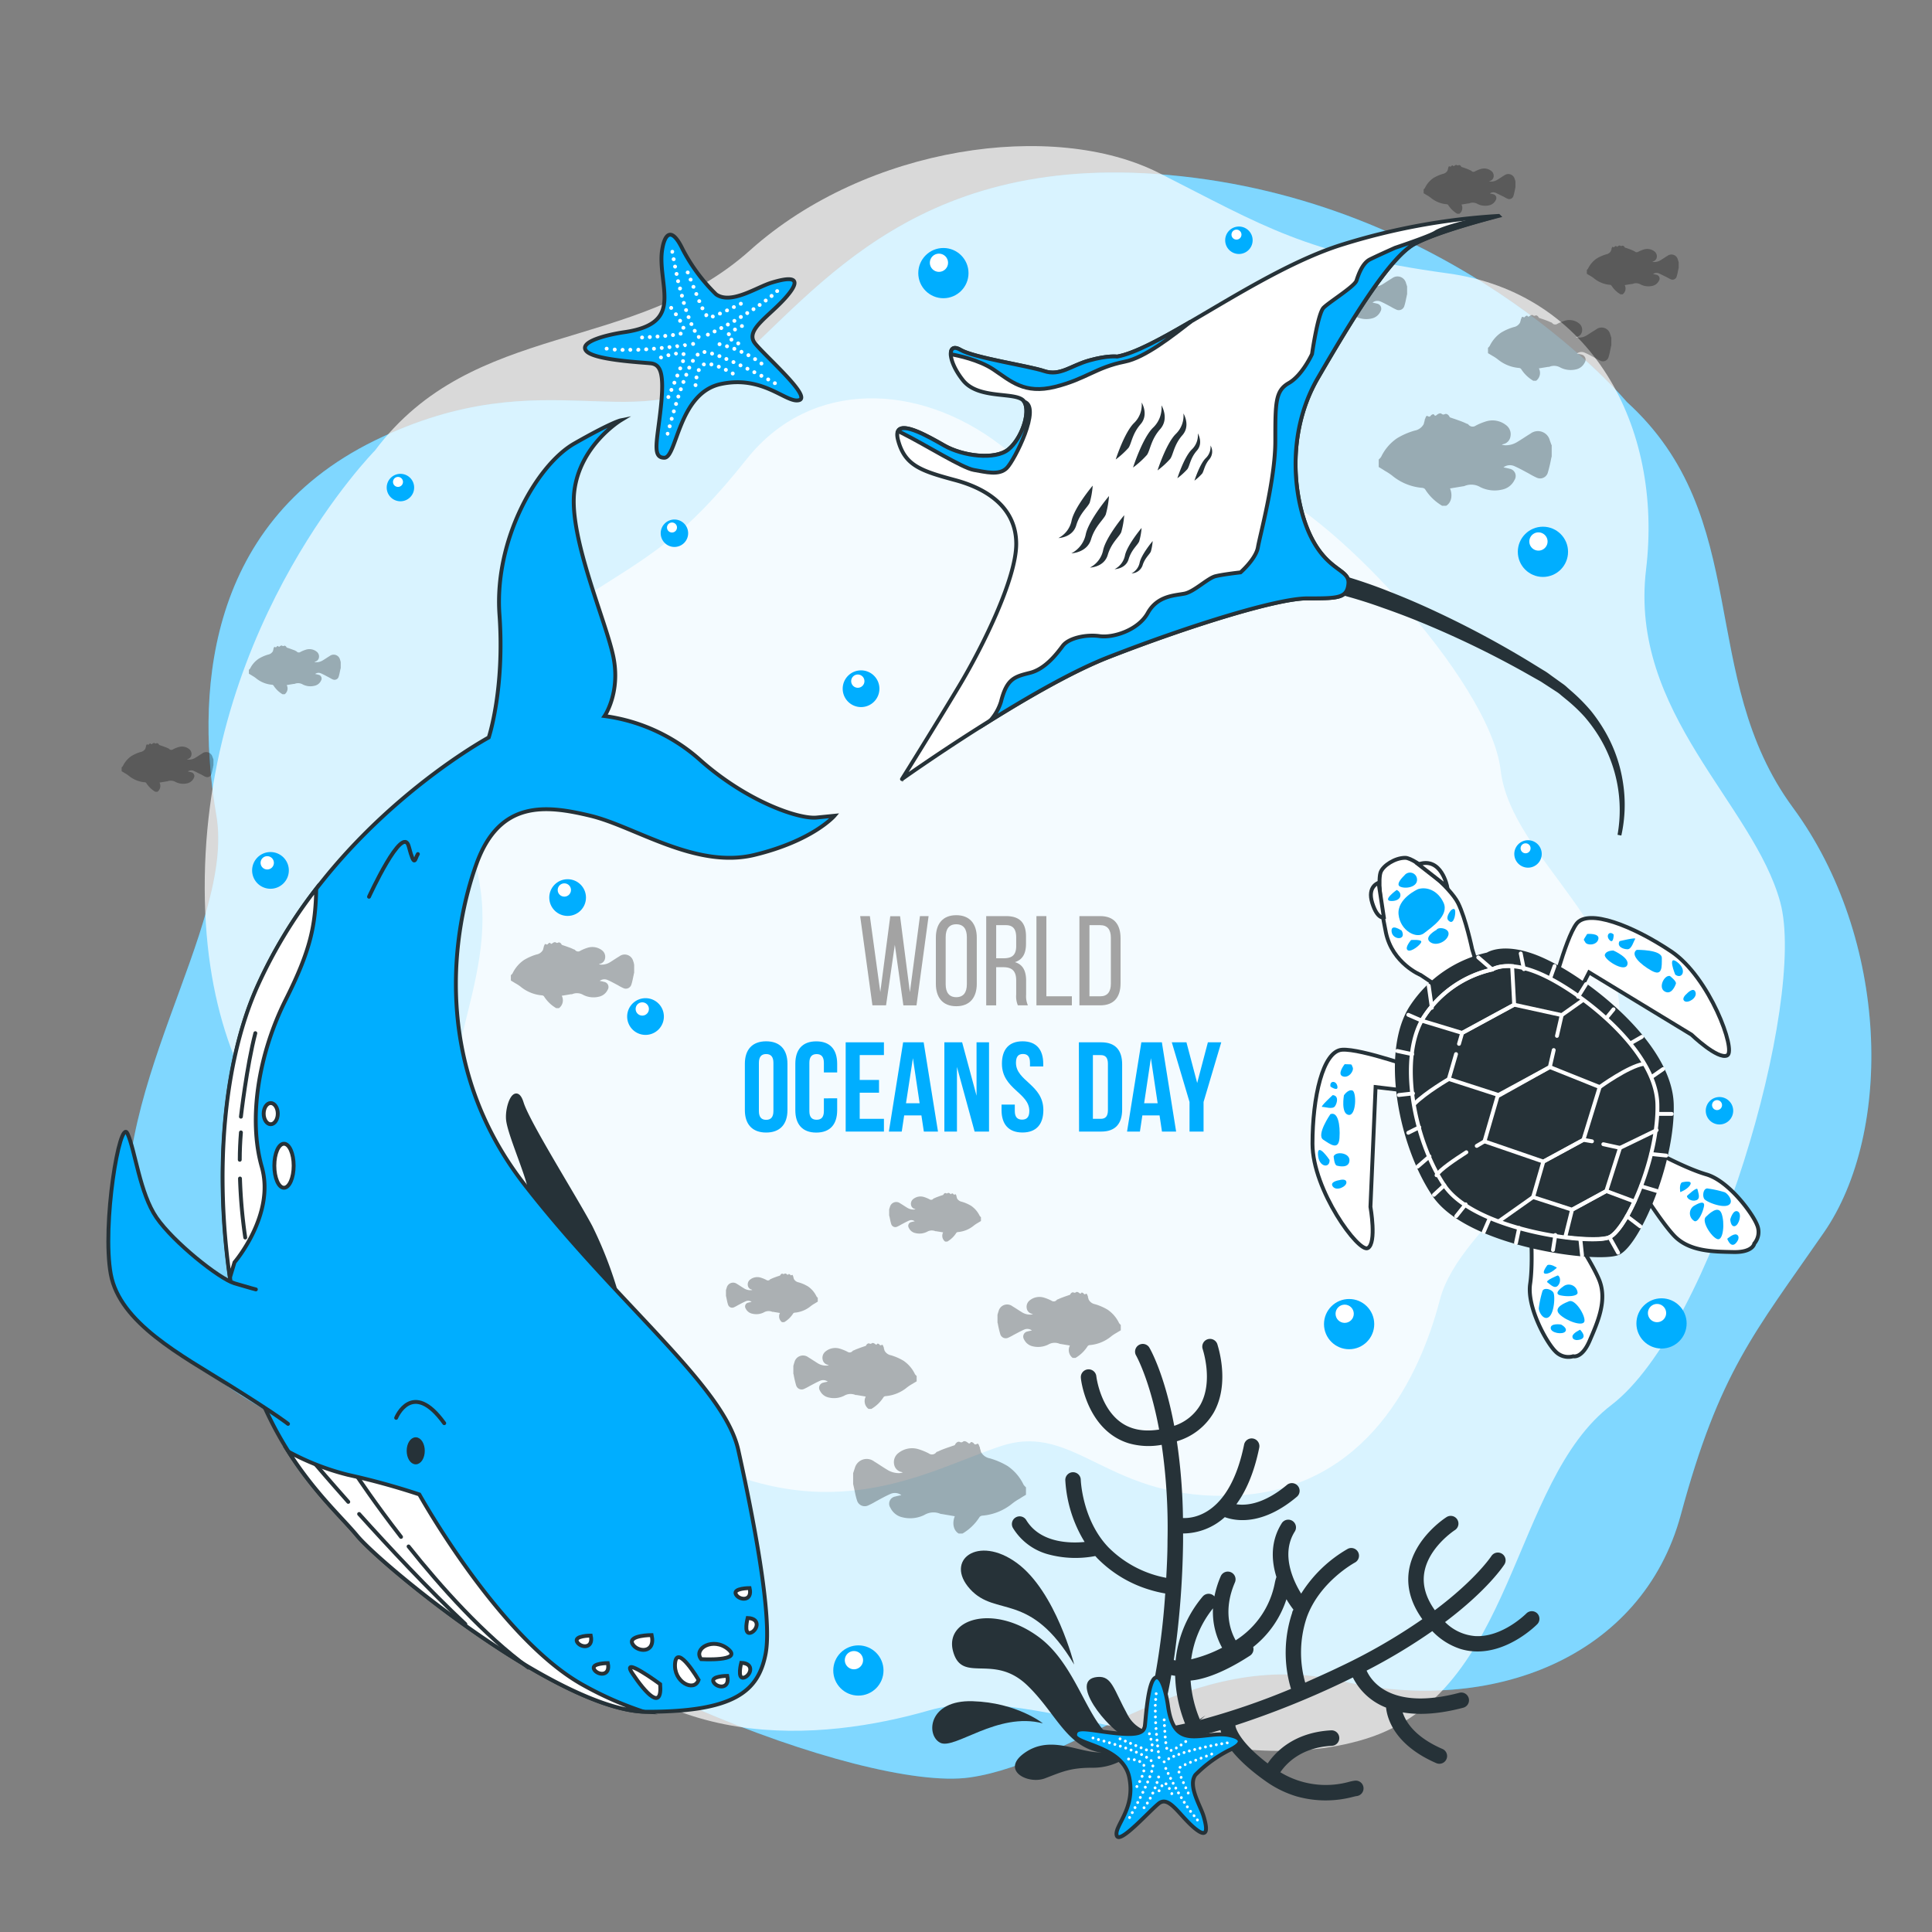 <svg xmlns="http://www.w3.org/2000/svg" viewBox="0 0 500 500"><rect x="0" y="0" width="500" height="500" fill="#808080" stroke="none"/><g id="freepik--background-simple--inject-260"><path d="M421,104S380,55,309,46,212,75,189,95s-47-3-92,19-46,68-41,97S26,284,34,325s66,46,84,75,105,64,133,60,57-34,96-25,78-6,88-43,19-47,37-73,17-76-8-110S454,134,421,104Z" style="fill:#00AEFF"></path><path d="M421,104S380,55,309,46,212,75,189,95s-47-3-92,19-46,68-41,97S26,284,34,325s66,46,84,75,105,64,133,60,57-34,96-25,78-6,88-43,19-47,37-73,17-76-8-110S454,134,421,104Z" style="fill:#fff;opacity:0.5"></path><path d="M97.05,116.58S54,160.16,53,227s38.7,86.58,60.6,105.61,2.21,43.89,28.45,83.08,70.94,34.87,98.51,26.93,74,19.47,112.92,7.38,37.4-66.41,63.56-86.4S467.66,259,460.73,233.5,421.55,184.56,426,147.39s-14.32-71.6-51.28-76.64-47.64-12.25-74.81-26-75.53-7.08-105.77,20S122.54,82.58,97.05,116.58Z" style="fill:#fff;opacity:0.7"></path><path d="M120.37,305.87s11.09,42.26,51.74,67.17,67.2,7.75,86.85,1.23S286.7,388.88,320.29,387s47.21-30.85,52.36-50.66,38.88-38.35,45.61-66.61-27.15-47.11-29.9-70.43-45.79-69.09-63.95-74.11-44.29,6.24-65.47-10S209.8,98,193.26,118.79s-24.85,24.78-43.15,36.47S118.29,199,123.89,227.43,108.77,277.86,120.37,305.87Z" style="fill:#fff;opacity:0.7"></path></g><g id="freepik--Fishes--inject-260"><g style="opacity:0.3"><path d="M401.1,114a3.18,3.18,0,0,0-5-1.79c-1.13.68-2.21,1.44-3.34,2.11a5.68,5.68,0,0,1-3.18.92,7.78,7.78,0,0,1-.9-.13l.26-.15a2.37,2.37,0,0,0,1.95-1.92,2.92,2.92,0,0,0-1.1-3,5.65,5.65,0,0,0-5.15-1,15.53,15.53,0,0,0-2.68,1.09,1.41,1.41,0,0,1-2-.33c-.08-.09-.25-.09-.37-.15-.37-.16-.72-.34-1.09-.48-.55-.22-1.11-.41-1.66-.61s-.88-.29-1.32-.45l-.33-.12a1.11,1.11,0,0,0-.13-.27c-.6-.89-1.19-.52-1.19-.52a.69.69,0,0,1-.75-.07c-.3-.3-.82-.15-1.34.3s-.59-.23-.82-.23a1,1,0,0,0-.74.45c-.23.3-.52.15-.82,0s-.46.43-.62.86c0,0-.07.06-.07.09l0,.17,0,.07a8.6,8.6,0,0,0-.25.91,3.31,3.31,0,0,1-2.31,1.68,18.57,18.57,0,0,0-4.61,2,12.18,12.18,0,0,0-4.11,4.82,3.91,3.91,0,0,1-.62.67v1.94c.54.32,1.08.64,1.61,1a14,14,0,0,1,1.91,1.26,14,14,0,0,0,7.8,3.14,1.08,1.08,0,0,1,.67.34,13,13,0,0,0,4.42,4.29h1.05c1.31-.78,1.74-2.64,1-4.48l3.37-.56a1,1,0,0,0,.36-.07,4.56,4.56,0,0,1,4.11.29,8.33,8.33,0,0,0,5.66.63,4.54,4.54,0,0,0,3.18-2.48,1.9,1.9,0,0,0-1.27-2.91c-.49-.14-1-.23-1.58-.36a2.78,2.78,0,0,1,2.73-.35c1.34.58,2.62,1.3,3.92,2a19.2,19.2,0,0,0,1.9,1,2.08,2.08,0,0,0,2.94-1.33,35.23,35.23,0,0,0,.84-3.55l.15-.63v-2.84C401.37,114.81,401.25,114.38,401.1,114Z"></path><path d="M416.71,86.5a2.27,2.27,0,0,0-3.58-1.27c-.81.48-1.58,1-2.38,1.5a4.09,4.09,0,0,1-2.27.66c-.19,0-.38-.06-.64-.1a.9.9,0,0,1,.18-.1,1.7,1.7,0,0,0,1.39-1.37,2.1,2.1,0,0,0-.78-2.14A4,4,0,0,0,405,83a11.26,11.26,0,0,0-1.91.78,1,1,0,0,1-1.43-.24c-.06-.07-.18-.07-.27-.11-.26-.11-.51-.24-.77-.34s-.79-.3-1.19-.44l-.94-.32-.23-.08a1.14,1.14,0,0,0-.1-.19c-.42-.64-.85-.38-.85-.38a.49.49,0,0,1-.53-.05c-.21-.21-.59-.1-1,.21s-.42-.16-.58-.16a.75.75,0,0,0-.54.32c-.15.22-.37.11-.58,0s-.33.31-.44.62c0,0-.05,0-.05.06a.5.5,0,0,0,0,.12l0,0c-.05.12-.12.39-.19.65a2.32,2.32,0,0,1-1.64,1.2,13.59,13.59,0,0,0-3.29,1.44,8.8,8.8,0,0,0-2.94,3.45,2.43,2.43,0,0,1-.44.47v1.39c.38.23.77.45,1.15.69a9.81,9.81,0,0,1,1.37.9,9.93,9.93,0,0,0,5.56,2.24.8.8,0,0,1,.48.25,9.34,9.34,0,0,0,3.16,3.06h.74a2.53,2.53,0,0,0,.71-3.2l2.41-.4a1.19,1.19,0,0,0,.26,0,3.23,3.23,0,0,1,2.93.2,5.94,5.94,0,0,0,4,.46,3.26,3.26,0,0,0,2.27-1.78,1.35,1.35,0,0,0-.91-2.07c-.35-.1-.71-.16-1.13-.26a2,2,0,0,1,1.95-.25c1,.42,1.87.93,2.8,1.41a13.49,13.49,0,0,0,1.36.71,1.49,1.49,0,0,0,2.1-1c.27-.82.4-1.68.6-2.53,0-.15.07-.3.11-.46v-2C416.9,87.1,416.82,86.8,416.71,86.5Z"></path><path d="M163.88,248.77a2.27,2.27,0,0,0-3.58-1.28c-.81.49-1.58,1-2.38,1.51a4.16,4.16,0,0,1-2.27.65c-.19,0-.38-.05-.64-.09a.69.69,0,0,1,.18-.11,1.7,1.7,0,0,0,1.39-1.37,2.1,2.1,0,0,0-.78-2.14,4.09,4.09,0,0,0-3.68-.68,11.26,11.26,0,0,0-1.91.78,1,1,0,0,1-1.43-.24c-.06-.06-.18-.06-.27-.1l-.77-.35-1.19-.43-.94-.32-.23-.09a1.74,1.74,0,0,0-.1-.19c-.42-.64-.85-.37-.85-.37a.49.49,0,0,1-.53,0c-.21-.22-.59-.11-1,.21s-.42-.16-.58-.16a.75.75,0,0,0-.54.32c-.15.21-.37.1-.58,0s-.33.31-.44.61c0,0-.05,0-.05.07a.5.5,0,0,0,0,.12l0,.05c-.05.12-.12.39-.19.65a2.31,2.31,0,0,1-1.64,1.19,13.62,13.62,0,0,0-3.29,1.45,8.77,8.77,0,0,0-2.94,3.44,2.48,2.48,0,0,1-.44.48v1.38l1.15.7a10.37,10.37,0,0,1,1.37.89,10,10,0,0,0,5.56,2.25.74.74,0,0,1,.48.24,9.25,9.25,0,0,0,3.16,3.06h.74a2.53,2.53,0,0,0,.71-3.2l2.41-.4a1.17,1.17,0,0,0,.26,0,3.2,3.2,0,0,1,2.93.2,5.88,5.88,0,0,0,4,.45,3.27,3.27,0,0,0,2.27-1.77,1.34,1.34,0,0,0-.91-2.07c-.35-.11-.71-.17-1.13-.26a2,2,0,0,1,1.95-.26c1,.42,1.87.93,2.8,1.41a11.78,11.78,0,0,0,1.36.72,1.49,1.49,0,0,0,2.1-1c.27-.81.4-1.68.6-2.53,0-.15.07-.3.1-.45v-2C164.07,249.36,164,249.06,163.88,248.77Z"></path><path d="M392,46.33a1.7,1.7,0,0,0-2.67-.95c-.6.36-1.18.76-1.78,1.12a3,3,0,0,1-1.69.49,3.35,3.35,0,0,1-.47-.07.55.55,0,0,1,.14-.08,1.27,1.27,0,0,0,1-1,1.57,1.57,0,0,0-.58-1.59,3,3,0,0,0-2.74-.51,8.92,8.92,0,0,0-1.43.58.74.74,0,0,1-1.06-.18s-.13,0-.2-.07l-.58-.26-.88-.33-.7-.23-.18-.07a.61.61,0,0,0-.07-.14c-.31-.47-.63-.28-.63-.28a.37.37,0,0,1-.4,0c-.16-.15-.43-.07-.71.16s-.32-.12-.44-.12a.55.55,0,0,0-.39.24c-.12.16-.28.08-.44,0s-.24.23-.33.46l0,.05a.28.28,0,0,1,0,.09v0a3.83,3.83,0,0,0-.14.48,1.76,1.76,0,0,1-1.23.89,10.47,10.47,0,0,0-2.45,1.07,6.56,6.56,0,0,0-2.18,2.57,2.24,2.24,0,0,1-.33.36v1l.85.51a7.18,7.18,0,0,1,1,.67,7.49,7.49,0,0,0,4.15,1.67.55.55,0,0,1,.35.19,6.9,6.9,0,0,0,2.35,2.27h.56a1.88,1.88,0,0,0,.53-2.38l1.79-.3a.58.58,0,0,0,.19,0,2.42,2.42,0,0,1,2.19.15,4.41,4.41,0,0,0,3,.34,2.45,2.45,0,0,0,1.69-1.33,1,1,0,0,0-.68-1.54c-.26-.08-.53-.12-.84-.19a1.51,1.51,0,0,1,1.45-.19c.72.31,1.39.69,2.09,1a8.87,8.87,0,0,0,1,.53,1.1,1.1,0,0,0,1.56-.71c.21-.61.3-1.25.45-1.88,0-.11.05-.23.08-.34V47C392.15,46.78,392.09,46.55,392,46.33Z"></path><path d="M55,195.94a1.68,1.68,0,0,0-2.66-.95c-.6.36-1.18.76-1.78,1.12a3,3,0,0,1-1.69.48,3.46,3.46,0,0,1-.48-.06c.09-.05.11-.08.14-.08a1.28,1.28,0,0,0,1-1,1.58,1.58,0,0,0-.59-1.6,3,3,0,0,0-2.74-.5,7.57,7.57,0,0,0-1.42.58.75.75,0,0,1-1.06-.18s-.14,0-.2-.08l-.58-.26-.89-.32-.69-.24-.18-.06a.61.61,0,0,0-.07-.14c-.32-.48-.63-.28-.63-.28a.37.37,0,0,1-.4,0c-.16-.16-.43-.08-.71.16s-.32-.12-.44-.12a.53.53,0,0,0-.39.24c-.12.15-.28.07-.44,0s-.24.23-.33.45c0,0,0,0,0,.05s0,.06,0,.09l0,0a4.89,4.89,0,0,0-.13.48,1.73,1.73,0,0,1-1.23.89A10.1,10.1,0,0,0,34,195.67a6.52,6.52,0,0,0-2.19,2.57,1.79,1.79,0,0,1-.33.35v1c.29.17.58.34.86.52a6.41,6.41,0,0,1,1,.67,7.5,7.5,0,0,0,4.14,1.67.54.54,0,0,1,.36.18,7,7,0,0,0,2.35,2.28h.56a1.89,1.89,0,0,0,.53-2.38l1.79-.3a1.29,1.29,0,0,0,.19,0,2.42,2.42,0,0,1,2.19.15,4.4,4.4,0,0,0,3,.34,2.42,2.42,0,0,0,1.68-1.32,1,1,0,0,0-.67-1.54c-.26-.08-.53-.13-.84-.2a1.48,1.48,0,0,1,1.45-.18c.71.3,1.39.69,2.08,1a9.94,9.94,0,0,0,1,.54,1.11,1.11,0,0,0,1.56-.71c.2-.61.3-1.26.45-1.89,0-.11,0-.22.08-.34v-1.5C55.18,196.38,55.11,196.16,55,195.94Z"></path><path d="M434.23,67.2a1.7,1.7,0,0,0-2.67-1c-.6.36-1.17.76-1.77,1.12a3.08,3.08,0,0,1-1.69.49,3.7,3.7,0,0,1-.48-.07l.14-.08a1.28,1.28,0,0,0,1-1,1.57,1.57,0,0,0-.59-1.59,3,3,0,0,0-2.74-.51,9.2,9.2,0,0,0-1.42.58A.75.75,0,0,1,423,65s-.13,0-.2-.07l-.57-.26-.89-.33-.7-.23-.17-.07s0-.09-.07-.14c-.32-.47-.64-.28-.64-.28a.35.35,0,0,1-.39,0c-.16-.15-.44-.07-.72.16s-.31-.12-.43-.12a.55.55,0,0,0-.4.24c-.12.16-.27.08-.43,0s-.25.23-.33.46a.07.07,0,0,0,0,0s0,.06,0,.09l0,0c0,.08-.09.29-.14.48a1.74,1.74,0,0,1-1.22.89,10.29,10.29,0,0,0-2.45,1.07A6.51,6.51,0,0,0,411,69.5a2.24,2.24,0,0,1-.33.36v1l.86.51a7.08,7.08,0,0,1,1,.67,7.49,7.49,0,0,0,4.15,1.67.58.58,0,0,1,.36.19,6.81,6.81,0,0,0,2.35,2.27h.55a1.87,1.87,0,0,0,.53-2.38l1.79-.3a.64.64,0,0,0,.2,0,2.4,2.4,0,0,1,2.18.15,4.41,4.41,0,0,0,3,.34,2.44,2.44,0,0,0,1.69-1.32,1,1,0,0,0-.68-1.55c-.26-.08-.53-.12-.83-.19a1.5,1.5,0,0,1,1.45-.19c.71.31,1.39.69,2.08,1a8.87,8.87,0,0,0,1,.53,1.11,1.11,0,0,0,1.57-.71c.2-.61.3-1.25.44-1.88,0-.11.06-.23.08-.34V67.87C434.37,67.65,434.31,67.42,434.23,67.2Z"></path><path d="M88,170.72a1.69,1.69,0,0,0-2.67-.95c-.59.36-1.17.76-1.77,1.12a3.06,3.06,0,0,1-1.69.49c-.14,0-.28,0-.48-.07l.14-.08a1.29,1.29,0,0,0,1-1,1.57,1.57,0,0,0-.59-1.59,3,3,0,0,0-2.74-.51,8.3,8.3,0,0,0-1.42.58.74.74,0,0,1-1.06-.18c-.05,0-.14,0-.2-.08s-.39-.18-.58-.25-.59-.22-.89-.33l-.69-.23-.18-.07a.61.61,0,0,0-.07-.14c-.32-.48-.63-.28-.63-.28a.37.37,0,0,1-.4,0c-.16-.16-.44-.08-.71.16s-.32-.12-.44-.12a.55.55,0,0,0-.4.24c-.11.16-.27.08-.43,0s-.24.23-.33.45l0,.05s0,.06,0,.09l0,0a4.5,4.5,0,0,0-.13.49,1.79,1.79,0,0,1-1.23.89,10.07,10.07,0,0,0-2.45,1.07A6.51,6.51,0,0,0,64.74,173a1.81,1.81,0,0,1-.33.35v1c.29.18.58.34.86.52a7.8,7.8,0,0,1,1,.67,7.43,7.43,0,0,0,4.14,1.67.57.57,0,0,1,.36.18,6.93,6.93,0,0,0,2.35,2.28h.56a1.88,1.88,0,0,0,.52-2.38L76,177a1.2,1.2,0,0,0,.2,0,2.4,2.4,0,0,1,2.18.15,4.35,4.35,0,0,0,3,.33,2.37,2.37,0,0,0,1.69-1.32,1,1,0,0,0-.67-1.54c-.26-.08-.53-.12-.84-.19a1.45,1.45,0,0,1,1.45-.19c.71.31,1.39.69,2.08,1.05.34.17.66.39,1,.53a1.11,1.11,0,0,0,1.56-.71c.2-.61.3-1.25.44-1.88l.09-.34v-1.51C88.14,171.17,88.08,170.94,88,170.72Z"></path><path d="M363.88,73.29A2.27,2.27,0,0,0,360.3,72c-.81.48-1.58,1-2.38,1.51a4.16,4.16,0,0,1-2.27.65c-.19,0-.38-.05-.64-.09a.69.69,0,0,1,.18-.11,1.7,1.7,0,0,0,1.39-1.37,2.1,2.1,0,0,0-.78-2.14,4.09,4.09,0,0,0-3.68-.68,11.26,11.26,0,0,0-1.91.78,1,1,0,0,1-1.43-.24c-.06-.06-.18-.06-.27-.1l-.77-.35-1.19-.44-.94-.31-.23-.09a1.74,1.74,0,0,0-.1-.19c-.42-.64-.85-.37-.85-.37a.48.48,0,0,1-.53-.06c-.21-.21-.59-.1-1,.22s-.42-.16-.58-.16a.72.72,0,0,0-.54.32c-.15.21-.37.1-.58,0s-.33.31-.44.61c0,0-.05,0-.05.06a.6.6,0,0,0,0,.12l0,.06a6.5,6.5,0,0,0-.19.65,2.31,2.31,0,0,1-1.64,1.19,13.24,13.24,0,0,0-3.29,1.45,8.7,8.7,0,0,0-2.94,3.44,2.81,2.81,0,0,1-.44.48v1.38l1.15.69a10.44,10.44,0,0,1,1.37.9,10,10,0,0,0,5.56,2.25.74.74,0,0,1,.48.24,9.25,9.25,0,0,0,3.16,3.06h.74a2.53,2.53,0,0,0,.71-3.2l2.41-.4a1.19,1.19,0,0,0,.26,0,3.23,3.23,0,0,1,2.93.21,5.88,5.88,0,0,0,4,.45,3.26,3.26,0,0,0,2.27-1.78,1.35,1.35,0,0,0-.91-2.07c-.35-.1-.71-.16-1.13-.26A2,2,0,0,1,357.2,78c1,.42,1.87.93,2.8,1.41a11.71,11.71,0,0,0,1.36.71,1.49,1.49,0,0,0,2.1-1c.27-.82.4-1.68.6-2.53,0-.15.07-.3.1-.45v-2C364.07,73.89,364,73.59,363.88,73.29Z"></path><path d="M221.21,380a3.18,3.18,0,0,1,5-1.79c1.12.68,2.2,1.44,3.33,2.11a5.68,5.68,0,0,0,3.18.92c.27,0,.53-.08.9-.13-.15-.09-.2-.14-.26-.15a2.39,2.39,0,0,1-1.95-1.92,2.94,2.94,0,0,1,1.1-3,5.67,5.67,0,0,1,5.16-1,15.86,15.86,0,0,1,2.68,1.09,1.4,1.4,0,0,0,2-.33c.09-.09.25-.09.38-.15.36-.16.71-.34,1.08-.48.55-.22,1.11-.42,1.67-.61s.87-.3,1.31-.45l.33-.12c0-.09.08-.18.13-.27.6-.89,1.2-.52,1.2-.52a.69.69,0,0,0,.74-.07c.3-.3.82-.15,1.34.29s.6-.22.82-.22a1,1,0,0,1,.75.45c.22.29.52.15.82,0s.45.43.61.85c0,0,.07.06.08.1a1,1,0,0,0,0,.17l0,.07a8.16,8.16,0,0,1,.26.91,3.26,3.26,0,0,0,2.31,1.67,19.32,19.32,0,0,1,4.61,2,12.26,12.26,0,0,1,4.11,4.82,3.55,3.55,0,0,0,.62.67v1.94c-.54.32-1.09.63-1.62,1a12.87,12.87,0,0,0-1.91,1.26,14.1,14.1,0,0,1-7.8,3.14,1.08,1.08,0,0,0-.67.34,13,13,0,0,1-4.42,4.29h-1c-1.32-.78-1.74-2.64-1-4.48l-3.36-.57a1.43,1.43,0,0,1-.37-.06,4.56,4.56,0,0,0-4.11.28,8.26,8.26,0,0,1-5.66.64,4.53,4.53,0,0,1-3.17-2.49,1.88,1.88,0,0,1,1.27-2.9c.48-.15,1-.23,1.57-.36a2.78,2.78,0,0,0-2.73-.35c-1.34.58-2.61,1.3-3.91,2a18.29,18.29,0,0,1-1.91,1,2.08,2.08,0,0,1-2.94-1.33c-.38-1.15-.56-2.36-.84-3.55l-.15-.64v-2.83C220.94,380.85,221.06,380.42,221.21,380Z"></path><path d="M205.6,352.54a2.28,2.28,0,0,1,3.59-1.28c.8.49,1.57,1,2.38,1.51a4,4,0,0,0,2.27.65,4.63,4.63,0,0,0,.64-.09l-.19-.11a1.69,1.69,0,0,1-1.39-1.37,2.08,2.08,0,0,1,.79-2.13,4,4,0,0,1,3.68-.68,12.11,12.11,0,0,1,1.91.77,1,1,0,0,0,1.42-.23c.06-.07.18-.07.27-.11.26-.11.51-.24.78-.34s.79-.3,1.19-.44l.93-.32.24-.08a.88.88,0,0,1,.09-.2c.43-.63.85-.37.85-.37a.51.51,0,0,0,.54-.05c.21-.21.58-.11.95.21s.43-.16.59-.16a.73.73,0,0,1,.53.32c.16.21.37.11.58,0s.33.31.44.61c0,0,.06.05.06.07a.5.5,0,0,0,0,.12l0,.05c0,.12.12.39.18.65a2.37,2.37,0,0,0,1.65,1.2,13.94,13.94,0,0,1,3.29,1.44,8.71,8.71,0,0,1,2.93,3.45,2.76,2.76,0,0,0,.44.47v1.39c-.38.23-.77.45-1.15.69a9.71,9.71,0,0,0-1.36.9,10,10,0,0,1-5.57,2.24.75.75,0,0,0-.48.25,9.19,9.19,0,0,1-3.15,3.05h-.75a2.51,2.51,0,0,1-.71-3.19l-2.4-.41a.71.71,0,0,1-.26,0,3.25,3.25,0,0,0-2.94.2,5.87,5.87,0,0,1-4,.45,3.23,3.23,0,0,1-2.26-1.77,1.35,1.35,0,0,1,.9-2.07c.35-.11.71-.17,1.13-.26a2,2,0,0,0-1.95-.25c-.95.41-1.87.93-2.79,1.41a14.82,14.82,0,0,1-1.37.71,1.48,1.48,0,0,1-2.09-.95,24.46,24.46,0,0,1-.6-2.53c0-.15-.07-.31-.11-.46v-2C205.41,353.14,205.5,352.83,205.6,352.54Z"></path><path d="M230.31,312.37a1.69,1.69,0,0,1,2.66-.95c.6.36,1.18.76,1.78,1.12a3.06,3.06,0,0,0,1.69.49c.14,0,.28,0,.48-.07l-.14-.08a1.29,1.29,0,0,1-1-1,1.57,1.57,0,0,1,.59-1.59,3,3,0,0,1,2.74-.51,8.3,8.3,0,0,1,1.42.58.74.74,0,0,0,1.06-.18.68.68,0,0,1,.2-.07c.2-.09.39-.19.58-.26s.59-.22.89-.33l.69-.23.18-.07a.61.61,0,0,1,.07-.14c.32-.48.63-.28.63-.28a.37.37,0,0,0,.4,0c.16-.16.44-.08.71.16s.32-.12.44-.12a.55.55,0,0,1,.4.24c.11.16.27.08.43,0s.24.23.33.46l0,0s0,.06,0,.09l0,0a4.5,4.5,0,0,1,.13.49,1.79,1.79,0,0,0,1.23.89,10.07,10.07,0,0,1,2.45,1.07,6.59,6.59,0,0,1,2.19,2.57,1.56,1.56,0,0,0,.33.35v1c-.29.18-.58.34-.86.52a7.8,7.8,0,0,0-1,.67,7.43,7.43,0,0,1-4.14,1.67.62.62,0,0,0-.36.18,6.83,6.83,0,0,1-2.35,2.28h-.56a1.88,1.88,0,0,1-.52-2.38l-1.79-.3a1.2,1.2,0,0,1-.2,0,2.4,2.4,0,0,0-2.18.15,4.35,4.35,0,0,1-3,.33,2.37,2.37,0,0,1-1.69-1.32,1,1,0,0,1,.67-1.54c.26-.08.53-.12.84-.19a1.45,1.45,0,0,0-1.45-.19c-.71.31-1.39.69-2.08,1.05a9.86,9.86,0,0,1-1,.53,1.11,1.11,0,0,1-1.56-.71c-.2-.61-.3-1.25-.44-1.88l-.09-.34V313C230.17,312.82,230.23,312.59,230.31,312.37Z"></path><path d="M188.08,333.24a1.7,1.7,0,0,1,2.67-.95c.6.36,1.18.76,1.78,1.12a3,3,0,0,0,1.69.49c.14,0,.28,0,.47-.07a.55.55,0,0,0-.14-.08,1.28,1.28,0,0,1-1-1,1.57,1.57,0,0,1,.58-1.59,3,3,0,0,1,2.74-.51,8.08,8.08,0,0,1,1.43.58.75.75,0,0,0,1.06-.18.52.52,0,0,1,.2-.07,6,6,0,0,1,.58-.26c.29-.12.59-.22.88-.33l.7-.23.18-.07a.37.37,0,0,1,.07-.14c.31-.48.63-.28.63-.28a.37.37,0,0,0,.4,0c.16-.16.43-.08.71.16s.32-.12.44-.12a.55.55,0,0,1,.39.24c.12.16.28.08.44,0s.24.23.33.46l0,0a.22.22,0,0,0,0,.08v0a4.1,4.1,0,0,1,.14.49,1.76,1.76,0,0,0,1.23.89,10.07,10.07,0,0,1,2.45,1.07,6.56,6.56,0,0,1,2.18,2.57,1.83,1.83,0,0,0,.33.35v1l-.85.52a7.18,7.18,0,0,0-1,.67,7.49,7.49,0,0,1-4.15,1.67.59.59,0,0,0-.35.18,6.83,6.83,0,0,1-2.35,2.28h-.56a1.88,1.88,0,0,1-.53-2.38l-1.79-.3a1.08,1.08,0,0,1-.19,0,2.42,2.42,0,0,0-2.19.15,4.35,4.35,0,0,1-3,.33,2.41,2.41,0,0,1-1.69-1.32,1,1,0,0,1,.68-1.54c.26-.08.53-.12.84-.19a1.46,1.46,0,0,0-1.45-.19c-.72.31-1.39.69-2.09,1.05a10.83,10.83,0,0,1-1,.53,1.11,1.11,0,0,1-1.56-.71c-.21-.61-.3-1.25-.45-1.88a3.38,3.38,0,0,0-.08-.34v-1.51C187.94,333.69,188,333.46,188.08,333.24Z"></path><path d="M258.43,339.33a2.28,2.28,0,0,1,3.59-1.27c.8.48,1.57,1,2.38,1.5a4,4,0,0,0,2.27.66c.19,0,.38-.06.64-.1a1.21,1.21,0,0,0-.19-.1,1.71,1.71,0,0,1-1.39-1.37,2.11,2.11,0,0,1,.79-2.14,4,4,0,0,1,3.68-.68,11.26,11.26,0,0,1,1.91.78,1,1,0,0,0,1.42-.24c.06-.06.18-.07.27-.11.26-.11.51-.24.78-.34s.79-.3,1.19-.44l.93-.32.24-.08a.66.66,0,0,1,.09-.19c.43-.64.85-.38.85-.38a.51.51,0,0,0,.54-.05c.21-.21.58-.1.95.21s.43-.16.59-.16a.73.73,0,0,1,.53.32c.16.22.37.11.58,0s.33.31.45.62c0,0,.05,0,.05.06a.5.5,0,0,0,0,.12l0,.05c0,.12.12.4.18.65a2.34,2.34,0,0,0,1.65,1.2,13.94,13.94,0,0,1,3.29,1.44,8.77,8.77,0,0,1,2.93,3.45,2.43,2.43,0,0,0,.44.47v1.39c-.38.23-.77.45-1.15.69a9.71,9.71,0,0,0-1.36.9,10,10,0,0,1-5.57,2.24.8.8,0,0,0-.48.25,9.31,9.31,0,0,1-3.15,3.06h-.75a2.53,2.53,0,0,1-.71-3.2l-2.4-.4a1,1,0,0,1-.26-.05,3.28,3.28,0,0,0-2.94.2,5.93,5.93,0,0,1-4,.46,3.24,3.24,0,0,1-2.26-1.78,1.35,1.35,0,0,1,.9-2.07c.35-.1.72-.16,1.13-.26a2,2,0,0,0-1.95-.25c-.95.42-1.87.93-2.79,1.41a14.82,14.82,0,0,1-1.37.71,1.48,1.48,0,0,1-2.09-.95,23.87,23.87,0,0,1-.6-2.53c0-.15-.07-.3-.11-.45v-2C258.24,339.93,258.33,339.63,258.43,339.33Z"></path></g></g><g id="freepik--Bubbles--inject-260"><circle cx="222.15" cy="432.32" r="6.5" style="fill:#00AEFF"></circle><path d="M223.36,429.64a2.36,2.36,0,1,1-2.36-2.35A2.36,2.36,0,0,1,223.36,429.64Z" style="fill:#fff"></path><circle cx="399.31" cy="142.81" r="6.5" style="fill:#00AEFF"></circle><path d="M400.51,140.13a2.36,2.36,0,1,1-2.36-2.35A2.36,2.36,0,0,1,400.51,140.13Z" style="fill:#fff"></path><circle cx="349.15" cy="342.68" r="6.5" style="fill:#00AEFF"></circle><circle cx="348" cy="340" r="2.36" style="fill:#fff"></circle><circle cx="430" cy="342.5" r="6.5" style="fill:#00AEFF"></circle><path d="M431.2,339.82a2.36,2.36,0,1,1-2.35-2.36A2.36,2.36,0,0,1,431.2,339.82Z" style="fill:#fff"></path><circle cx="244.15" cy="70.68" r="6.5" style="fill:#00AEFF"></circle><circle cx="243" cy="68" r="2.36" style="fill:#fff"></circle><path d="M171.81,263.08a4.75,4.75,0,1,1-4.74-4.75A4.74,4.74,0,0,1,171.81,263.08Z" style="fill:#00AEFF"></path><circle cx="166.22" cy="261.12" r="1.72" style="fill:#fff"></circle><path d="M74.75,225.25A4.75,4.75,0,1,1,70,220.51,4.75,4.75,0,0,1,74.75,225.25Z" style="fill:#00AEFF"></path><path d="M70.88,223.3a1.72,1.72,0,1,1-1.72-1.72A1.72,1.72,0,0,1,70.88,223.3Z" style="fill:#fff"></path><circle cx="146.9" cy="232.29" r="4.75" style="fill:#00AEFF"></circle><circle cx="146.05" cy="230.33" r="1.72" style="fill:#fff"></circle><path d="M227.59,178.24a4.75,4.75,0,1,1-4.75-4.75A4.75,4.75,0,0,1,227.59,178.24Z" style="fill:#00AEFF"></path><circle cx="222" cy="176.28" r="1.72" style="fill:#fff"></circle><path d="M178.09,138a3.55,3.55,0,1,1-3.55-3.55A3.55,3.55,0,0,1,178.09,138Z" style="fill:#00AEFF"></path><path d="M175.2,136.52a1.29,1.29,0,1,1-1.29-1.29A1.28,1.28,0,0,1,175.2,136.52Z" style="fill:#fff"></path><path d="M324.18,62.18a3.55,3.55,0,1,1-3.55-3.55A3.54,3.54,0,0,1,324.18,62.18Z" style="fill:#00AEFF"></path><path d="M321.29,60.71A1.29,1.29,0,1,1,320,59.43,1.29,1.29,0,0,1,321.29,60.71Z" style="fill:#fff"></path><path d="M107.18,126.18a3.55,3.55,0,1,1-3.55-3.55A3.54,3.54,0,0,1,107.18,126.18Z" style="fill:#00AEFF"></path><path d="M104.29,124.71a1.29,1.29,0,1,1-1.29-1.28A1.29,1.29,0,0,1,104.29,124.71Z" style="fill:#fff"></path><path d="M448.55,287.45a3.55,3.55,0,1,1-3.55-3.54A3.55,3.55,0,0,1,448.55,287.45Z" style="fill:#00AEFF"></path><path d="M445.66,286a1.29,1.29,0,1,1-1.29-1.29A1.29,1.29,0,0,1,445.66,286Z" style="fill:#fff"></path><path d="M399,221a3.55,3.55,0,1,1-3.55-3.55A3.55,3.55,0,0,1,399,221Z" style="fill:#00AEFF"></path><path d="M396.11,219.54a1.29,1.29,0,1,1-1.29-1.29A1.28,1.28,0,0,1,396.11,219.54Z" style="fill:#fff"></path></g><g id="freepik--Coral--inject-260"><path d="M397.85,417.56a2,2,0,0,0-2.83,0c-.06.06-6.16,6.21-13.17,5.86a12.29,12.29,0,0,1-7.87-3.63c11-8.27,15.09-14.5,15.35-14.9a2,2,0,0,0-3.37-2.17c-.06.09-4,6.05-14.62,14-2.33-3.25-3.26-6.51-2.74-9.69,1.06-6.55,7.79-10.95,7.86-11a2,2,0,1,0-2.15-3.37c-.34.21-8.29,5.37-9.66,13.69-.7,4.29.48,8.55,3.45,12.7a148.78,148.78,0,0,1-21.57,12.41c-3,1.45-6,2.76-8.74,4a28.58,28.58,0,0,1,.39-16.85c3.32-9.28,12.41-14.19,12.5-14.24a2,2,0,0,0-1.86-3.54,34.43,34.43,0,0,0-12.08,11.6c-1.92-3.11-5.39-10.15-1.65-16.07a2,2,0,0,0-3.38-2.14c-3,4.76-2.65,9.82-1.37,13.91h0a10.14,10.14,0,0,0-.39,1.39,22.64,22.64,0,0,1-10.16,15c-1.33-2.36-3.35-7.68-.19-15a2,2,0,1,0-3.68-1.58,25.64,25.64,0,0,0-1.63,5.22,1.67,1.67,0,0,0-.23-.23,2,2,0,0,0-2.81.26,30.31,30.31,0,0,0-7,16.5l-.2,0a1.38,1.38,0,0,0-.27-.08,232.15,232.15,0,0,0,2.4-30.66c0-.71,0-1.4,0-2.09a16.19,16.19,0,0,0,10.8-4.23c.2.08.41.15.65.22,3.08.93,9.66,1.55,18-5.49a2,2,0,1,0-2.58-3.06c-6,5-10.54,5.39-13.08,5,2.42-3.29,4.57-8,5.92-14.64a2,2,0,1,0-3.92-.8c-3.7,18.21-13.17,19.13-15.82,19A147.89,147.89,0,0,0,304.57,373a16.37,16.37,0,0,0,9.57-7.48c4.29-7.67,1-17.26.9-17.67a2,2,0,0,0-3.78,1.31c0,.09,2.81,8.29-.61,14.41a12.27,12.27,0,0,1-6.76,5.43c-2.52-13.5-6.27-20-6.52-20.37a2,2,0,0,0-3.44,2c.06.1,3.63,6.31,6.05,19.34-4,.63-7.28,0-9.89-1.86-5.4-3.86-6.35-11.85-6.36-11.93a2,2,0,0,0-4,.43c0,.4,1.13,9.81,8,14.74a15.06,15.06,0,0,0,4.42,2.18,18.68,18.68,0,0,0,8.49.39,148.85,148.85,0,0,1,1.51,24.83c0,3.37-.17,6.56-.33,9.59a28.52,28.52,0,0,1-14.92-7.85c-6.84-7.1-7.19-17.43-7.2-17.53a2,2,0,1,0-4,.1,34.23,34.23,0,0,0,5,16c-3.64.36-11.46.34-15.11-5.67a2,2,0,0,0-3.42,2.08,15.38,15.38,0,0,0,9,6.76,27,27,0,0,0,12.29.47l.55.6a31.81,31.81,0,0,0,13.66,8.17,32.2,32.2,0,0,0,3.89.92,188.91,188.91,0,0,1-3.25,24.67l-.88,3.92a62.41,62.41,0,0,1-2.09,7.24,2,2,0,0,0,1.13,2.59l.16.05a2,2,0,0,0,1.38-.09,2,2,0,0,0,.8.49,2.06,2.06,0,0,0,.75.08c.4,0,6-.57,16.3-3.6.38,1.67,2.26,6.56,11.68,13.22a27.37,27.37,0,0,0,7.91,3.91,27.65,27.65,0,0,0,14.73.15c.39-.09.68-.17.87-.19a2,2,0,0,0-.35-4,10.54,10.54,0,0,0-1.42.27,22.71,22.71,0,0,1-17.93-2.44c1.52-2.26,5.38-6.43,13.36-6.85a2,2,0,0,0-.21-4c-9.56.51-14.39,5.57-16.42,8.56-7.52-5.74-8.29-9.37-8.32-9.56a1.27,1.27,0,0,0-.06-.28,231.12,231.12,0,0,0,28.54-11.48l1.88-.92a16.14,16.14,0,0,0,8.59,7.79c.31,2.9,2.23,9.69,13,14.38l.23.08a2,2,0,0,0,1.37-3.75c-7.14-3.1-9.51-7-10.3-9.47,4,.7,9.16.53,15.74-1.22a2,2,0,0,0-1-3.87c-18,4.79-23-3.29-24.07-5.72a147.66,147.66,0,0,0,17-10.22,17.42,17.42,0,0,0,7.34,4.63,15.08,15.08,0,0,0,3.62.62c8.77.43,15.92-6.75,16.22-7.06A2,2,0,0,0,397.85,417.56Zm-83.93-1.32a19.11,19.11,0,0,0,2.36,10.19,34.93,34.93,0,0,1-8,3A26.48,26.48,0,0,1,313.92,416.24Zm-14,31.08a111.42,111.42,0,0,0,3.21-13.8,8.94,8.94,0,0,0,1,.17,36.24,36.24,0,0,0,2.56,12.37C303.21,446.84,300.94,447.18,299.89,447.32Zm34.52-30a32.46,32.46,0,0,0-.33,19.75,186.12,186.12,0,0,1-23.53,8.06,31.4,31.4,0,0,1-2.45-10.2c2.18-.17,7.28-1.19,15.37-6.45a2,2,0,0,0,.82-2.23,25.91,25.91,0,0,0,8.61-12.37,25.44,25.44,0,0,0,1.81,2.69h0C334.62,416.79,334.5,417,334.41,417.28Z" style="fill:#263238"></path><path d="M312,443.92a41,41,0,0,1-19,7.34c-10.78,1-12.31-18.79-24.1-27.55s-24.59-4.72-22.23,3.71,10.44.33,19.2,8.76,10.78,18.86,24.26,17.51A38.74,38.74,0,0,0,312,443.92Z" style="fill:#263238"></path><path d="M278,430.79s-4.72-18.87-14.82-26.28-18.87-.68-12.13,6.74S266.52,411.58,278,430.79Z" style="fill:#263238"></path><path d="M269.89,446s-6.73-5.39-18.19-5.73S239.57,449,243.28,451,258.1,442.91,269.89,446Z" style="fill:#263238"></path><path d="M304.48,448s-8.86,2.72-12.6-4.09S287.79,433.66,284,434c-7.73.7,2.73,13.62,7.5,15.66S304.48,448,304.48,448Z" style="fill:#263238"></path><path d="M295.21,451.31s-6.74,2.78-12.19,2.1-11.92-4.09-18,.34,1,8.17,5.45,6.47,6.55-2.73,12.26-2.73A15.34,15.34,0,0,0,295.21,451.31Z" style="fill:#263238"></path></g><g id="freepik--Stingray--inject-260"><path d="M289.13,92.28s-2.4-.35-7.22,1-7.56,4.13-11.69,2.75-18.22-3.44-21.66-5.5-3.44,2.75.68,7.91,14.1,2.75,15.82,5.5-.69,9.63-4.12,12.38-11.7,1.72-16.51-1-13.75-7.91-12-1.38,5.85,7.91,14.79,10.32S263,131.82,263,140.76s-8.6,26.48-14.79,36.8-14.78,24.07-14.78,24.07S266.78,177.9,287.07,170s43.33-15.13,51.24-15.13,10.31,0,10.66-3.78-5.16-3.1-9.63-12-6.88-26.47,1.72-41.26,18.57-31.29,25.1-34.73,21.66-7.22,21.66-7.22a168.9,168.9,0,0,0-40.92,7.56C325.58,70.27,300.48,90.21,289.13,92.28Z" style="fill:#fff;stroke:#263238;stroke-linecap:round;stroke-miterlimit:10"></path><path d="M346.32,149.13a130.42,130.42,0,0,1,12.95,4.39q6.32,2.46,12.44,5.35a251.28,251.28,0,0,1,23.79,12.75l2.87,1.77,1.44.88c.47.3.93.65,1.4,1l2.79,2a9.65,9.65,0,0,1,1.32,1.07l1.29,1.13a45.61,45.61,0,0,1,4.77,4.86,41.94,41.94,0,0,1,3.81,5.64,37.08,37.08,0,0,1,4.36,12.77,36.32,36.32,0,0,1-.44,13.39,37,37,0,0,0-4.78-25.65,40.12,40.12,0,0,0-3.9-5.34,42.81,42.81,0,0,0-4.8-4.53l-1.28-1.05a9.88,9.88,0,0,0-1.32-1l-2.77-1.8c-.47-.29-.91-.61-1.39-.89l-1.46-.82-2.92-1.65a248.74,248.74,0,0,0-24-11.74q-6.14-2.62-12.43-4.81A126.16,126.16,0,0,0,345.42,153Z" style="fill:#263238;stroke:#263238;stroke-linecap:round;stroke-miterlimit:10"></path><path d="M295.46,104.17a6.53,6.53,0,0,1-2,5.33c-2.51,2.51-4.71,9.41-4.71,9.41a22.47,22.47,0,0,0,3.3-3c.78-1.1.94-3.61,3.13-6.12S295.46,104.17,295.46,104.17Z" style="fill:#263238"></path><path d="M300.59,104.9a7.11,7.11,0,0,1-2.22,5.82c-2.74,2.74-5.14,10.28-5.14,10.28a23.58,23.58,0,0,0,3.59-3.26c.86-1.19,1-3.93,3.43-6.68S300.59,104.9,300.59,104.9Z" style="fill:#263238"></path><path d="M306.27,107a6.53,6.53,0,0,1-2,5.33c-2.5,2.51-4.7,9.41-4.7,9.41a21.47,21.47,0,0,0,3.29-3c.79-1.1.94-3.61,3.14-6.11S306.27,107,306.27,107Z" style="fill:#263238"></path><path d="M310,112.16a5.11,5.11,0,0,1-1.6,4.2c-2,2-3.7,7.41-3.7,7.41a17.64,17.64,0,0,0,2.59-2.35c.62-.86.74-2.84,2.47-4.81S310,112.16,310,112.16Z" style="fill:#263238"></path><path d="M313.28,115.3a4,4,0,0,1-1.26,3.29c-1.55,1.55-2.9,5.8-2.9,5.8a13.47,13.47,0,0,0,2-1.83c.48-.68.58-2.23,1.93-3.78A3.1,3.1,0,0,0,313.28,115.3Z" style="fill:#263238"></path><path d="M273.92,139.25a6.53,6.53,0,0,0,3.42-4.57c.78-3.46,5.45-9,5.45-9a21.68,21.68,0,0,1-.76,4.37c-.51,1.25-2.55,2.72-3.5,5.91S273.92,139.25,273.92,139.25Z" style="fill:#263238"></path><path d="M277.27,143.2a7.11,7.11,0,0,0,3.74-5c.86-3.78,6-9.83,6-9.83a23.79,23.79,0,0,1-.84,4.78c-.56,1.36-2.78,3-3.82,6.46S277.27,143.2,277.27,143.2Z" style="fill:#263238"></path><path d="M282.07,146.89a6.52,6.52,0,0,0,3.43-4.56c.78-3.46,5.45-9,5.45-9a22,22,0,0,1-.77,4.38c-.51,1.24-2.55,2.71-3.5,5.91S282.07,146.89,282.07,146.89Z" style="fill:#263238"></path><path d="M288.45,147.31a5.14,5.14,0,0,0,2.7-3.6c.61-2.72,4.29-7.08,4.29-7.08a16.84,16.84,0,0,1-.61,3.45c-.4,1-2,2.14-2.75,4.65S288.45,147.31,288.45,147.31Z" style="fill:#263238"></path><path d="M292.84,148.39a4,4,0,0,0,2.11-2.82c.48-2.13,3.36-5.55,3.36-5.55a13,13,0,0,1-.47,2.7c-.31.77-1.57,1.68-2.16,3.65A3.11,3.11,0,0,1,292.84,148.39Z" style="fill:#263238"></path><path d="M366.16,63.05c4.35-2.29,12.53-4.74,17.49-6.11a18.16,18.16,0,0,0-2.6.19c-2.5.5-8,2-9.5,3s-10.5,4-10.5,4-4.5,2-6.5,3-3,4-3.5,5.5-7,5.5-8.5,7-3,12-3,12-2.5,5.5-6,7.5-3.5,5-3.5,15-4,24.5-4.5,27.5-4.5,6.5-4.5,6.5-4.5.5-6.5,1-5.5,4-8,4.5-7,.5-9.5,5-9,6.5-12.5,6-8,.5-9.5,2.5-4.5,6-8.5,7-6,1.5-7.5,7.5a13.27,13.27,0,0,1-2.76,4.85c10.12-6.31,21.74-13,30.78-16.49,20.29-7.91,43.33-15.13,51.24-15.13s10.31,0,10.66-3.78-5.16-3.1-9.63-12-6.88-26.47,1.72-41.26S359.63,66.49,366.16,63.05Z" style="fill:#00AEFF;stroke:#263238;stroke-linecap:round;stroke-miterlimit:10"></path><path d="M233.55,112.13c6,3,15.5,9,18.5,9.5s6.5,1.5,8.5-.5,9-15.82,4.51-17.16c1.72,2.75-.69,9.63-4.12,12.38s-11.7,1.72-16.51-1c-4-2.28-10.77-6.19-12-3.79Z" style="fill:#00AEFF;stroke:#263238;stroke-linecap:round;stroke-miterlimit:10"></path><path d="M308.21,83.21c-7.81,4.56-14.54,8.24-19.08,9.07,0,0-2.4-.35-7.22,1s-7.56,4.13-11.69,2.75-18.22-3.44-21.66-5.5c-1.69-1-2.54-.37-2.49,1.15,1.67.29,7.2,1.4,11,3.92,4.5,3,8,6.5,16,4.5s10.5-5,18-6.5C296.3,92.58,303.5,86.88,308.21,83.21Z" style="fill:#00AEFF;stroke:#263238;stroke-linecap:round;stroke-miterlimit:10"></path></g><g id="freepik--Turtle--inject-260"><path d="M368,277s-15.67-5.67-20.67-5.33S339.67,284,339.67,296s12,28.33,14.33,27,.67-10.67.67-10.67l1.33-31,11.33,1.34Z" style="fill:#fff;stroke:#263238;stroke-linecap:round;stroke-miterlimit:10"></path><path d="M344.3,288.35s-3.71,5.36-1.86,6.59,4,2.89,4.22-.47S346.26,287.57,344.3,288.35Z" style="fill:#00AEFF"></path><path d="M345.15,299.25s.13,2.22.81,2.41,3.17.71,3.28-1.31S345.74,297.87,345.15,299.25Z" style="fill:#00AEFF"></path><path d="M346.63,305.42s-2.66.37-1.69,1.66,3.57,0,3.51-1.1S346.63,305.42,346.63,305.42Z" style="fill:#00AEFF"></path><path d="M344.09,300.2s-3.18-4.73-3-1.39S344.22,302.43,344.09,300.2Z" style="fill:#00AEFF"></path><path d="M344.9,283.41s-3.39,3.1-2.72,3.06,2.72.73,3.33-.2S346.47,283.54,344.9,283.41Z" style="fill:#00AEFF"></path><path d="M344.33,281.21s2.09,1.44,1.78-.11S344,279.66,344.33,281.21Z" style="fill:#00AEFF"></path><path d="M347.81,283.46s-.84,4.74,1.19,5.07,2.11-5.93,1-6.31S347.81,283.46,347.81,283.46Z" style="fill:#00AEFF"></path><path d="M348,275.41s-2.08,2.58-.49,3.15,3-1.51,2.55-2.38S350.25,275.5,348,275.41Z" style="fill:#00AEFF"></path><path d="M401,259.21s4-16.17,7-20.14,14.52.48,24.49,7.15S449.4,271.94,447,273.14s-9.24-5.37-9.24-5.37l-26.51-16.12-5.19,10.16Z" style="fill:#fff;stroke:#263238;stroke-linecap:round;stroke-miterlimit:10"></path><path d="M423.58,245.82s6.51-.11,6.5,2.12.21,4.9-2.73,3.24S421.84,247,423.58,245.82Z" style="fill:#00AEFF"></path><path d="M432.16,252.58s1.78,1.35,1.56,2-1.18,3-2.91,2S430.69,252.31,432.16,252.58Z" style="fill:#00AEFF"></path><path d="M436.47,257.24s1.79-2,2.32-.48-2,3-2.86,2.31S436.47,257.24,436.47,257.24Z" style="fill:#00AEFF"></path><path d="M433.55,252.23s-2.17-5.27.5-3.25S435.33,253.58,433.55,252.23Z" style="fill:#00AEFF"></path><path d="M419.13,243.57s4.47-1.1,4.06-.56-.9,2.67-2,2.66S418.37,245,419.13,243.57Z" style="fill:#00AEFF"></path><path d="M417.62,241.87s0,2.54-1.07,1.42S416.51,240.75,417.62,241.87Z" style="fill:#00AEFF"></path><path d="M417.56,246s4.41,1.93,3.55,3.8-6.1-1.54-5.78-2.7S417.56,246,417.56,246Z" style="fill:#00AEFF"></path><path d="M410.76,241.71s3.3-.3,2.89,1.35-2.95,1.68-3.39.79S409.59,243.62,410.76,241.71Z" style="fill:#00AEFF"></path><path d="M396,316s.89,10.25,0,16.27,4.24,15.16,6.47,17.39a4.63,4.63,0,0,0,4.68,1.34s2.23.67,4.24-4,4.68-10.48,2.45-15.83S404,314.7,404,314.7,398.87,314.28,396,316Z" style="fill:#fff;stroke:#263238;stroke-linecap:round;stroke-miterlimit:10"></path><path d="M399.13,334.32a26.26,26.26,0,0,0-.89,4.24c0,1.11,1.34,3.34,2.68,2.22s1.56-5.35,1.11-6.24S399.36,333,399.13,334.32Z" style="fill:#00AEFF"></path><path d="M406.05,336.77c-.82.35-4.24,1.56-2.46,3.35s6.25,3.34,6.47,1.78S407.61,336.1,406.05,336.77Z" style="fill:#00AEFF"></path><path d="M404,342.79s-2.68-.44-2.68.89,3.13,1.79,3.79.9S404,342.79,404,342.79Z" style="fill:#00AEFF"></path><path d="M404.49,333s-2.68,1.79-.67,2.23,4.46.22,4.46-.67A2.3,2.3,0,0,0,404.49,333Z" style="fill:#00AEFF"></path><path d="M403.15,330.08s-3.35,1.34-2.68,1.79,1.79,1.78,2.68.89S403.82,330.31,403.15,330.08Z" style="fill:#00AEFF"></path><path d="M400.47,327.41s-1.78,2.23-.44,2.23,2.89-1.56,2.89-1.56S401.36,327,400.47,327.41Z" style="fill:#00AEFF"></path><path d="M408.94,344.13s-2,.89-2,1.78,1.11.9,1.11.9S411.4,346.81,408.94,344.13Z" style="fill:#00AEFF"></path><path d="M426.76,297.2s9,5.05,14.82,6.73,12,10.13,13.15,13.09a4.62,4.62,0,0,1-.72,4.81s-.31,2.31-5.41,2.2-11.47-.08-15.42-4.32-11-15.76-11-15.76S424,299.07,426.76,297.2Z" style="fill:#fff;stroke:#263238;stroke-linecap:round;stroke-miterlimit:10"></path><path d="M442.11,307.61a26.54,26.54,0,0,1,4.23.94c1,.46,2.49,2.6.92,3.36s-5.52-.8-6.15-1.57S440.8,307.25,442.11,307.61Z" style="fill:#00AEFF"></path><path d="M441.48,314.91c.66-.6,3.18-3.21,4.06-.85s.46,7.07-1.05,6.63S440.23,316.06,441.48,314.91Z" style="fill:#00AEFF"></path><path d="M447.79,315.58s.7-2.62,1.92-2.07.33,3.58-.75,3.82S447.79,315.58,447.79,315.58Z" style="fill:#00AEFF"></path><path d="M438.68,311.92s2.73-1.69,2.3.32-1.64,4.15-2.45,3.78A2.3,2.3,0,0,1,438.68,311.92Z" style="fill:#00AEFF"></path><path d="M436.59,309.51s2.6-2.5,2.73-1.7.89,2.36-.29,2.8S436.52,310.21,436.59,309.51Z" style="fill:#00AEFF"></path><path d="M435.26,306s2.77-.7,2.22.52-2.62,2-2.62,2S434.49,306.59,435.26,306Z" style="fill:#00AEFF"></path><path d="M447,320.6s1.64-1.46,2.45-1.09.36,1.38.36,1.38S448.4,323.94,447,320.6Z" style="fill:#00AEFF"></path><path d="M372.67,255.67l-5-3.34s-7.34-3-9-11-2-14-1.34-15.66S361,222,363.67,222s11.66,7.67,13.66,11.67,3.67,12,3.67,12l1.33,4.33Z" style="fill:#fff;stroke:#263238;stroke-linecap:round;stroke-miterlimit:10"></path><path d="M356.78,228.47s-3,.89-1.64,5.22,3,3.73,3,3.73Z" style="fill:#fff;stroke:#263238;stroke-linecap:round;stroke-miterlimit:10"></path><path d="M367.08,223.69l7.46,5.82S373.05,221.6,367.08,223.69Z" style="fill:#fff;stroke:#263238;stroke-linecap:round;stroke-miterlimit:10"></path><path d="M367,230.1s-5.49,2.42-5.05,6.59,4.61,6.37,6.58,4.83,6.59-4.61,5.06-7.9S369.14,229.44,367,230.1Z" style="fill:#00AEFF"></path><path d="M363.43,226.59s-2.41,2.19-1.1,2.85,4.4.22,4.4-1.75A1.82,1.82,0,0,0,363.43,226.59Z" style="fill:#00AEFF"></path><path d="M365.19,243.28s-1.76,2-.88,2.63,3.52-1.53,3.52-2.19S365.19,243.28,365.19,243.28Z" style="fill:#00AEFF"></path><path d="M371.78,240.64s-3.3,1.76-1.76,3.08,4.39,0,4.83-1.76S372.22,239.77,371.78,240.64Z" style="fill:#00AEFF"></path><path d="M375.51,235.59s-1.53,1.76-.66,2.64,1.32,0,1.54-.66S377.05,234.27,375.51,235.59Z" style="fill:#00AEFF"></path><path d="M362.77,240.86s-2.85-2-2.63.22S364.09,243.5,362.77,240.86Z" style="fill:#00AEFF"></path><path d="M361.46,230.32s-4,2.86-1.32,2.86S363,231,361.46,230.32Z" style="fill:#00AEFF"></path><path d="M385,247a31.82,31.82,0,0,0-19.6,13.45c-7.69,11.53-3.08,35.75,5.76,48.82s42.67,17.29,47.66,15,14.22-23.07,13.84-38.44-21.46-31.93-33.06-37.28C389.56,243.87,385,247,385,247Z" style="fill:#263238;stroke:#263238;stroke-linecap:round;stroke-miterlimit:10"></path><path d="M386.2,250.92A28.62,28.62,0,0,0,368.62,263c-6.89,10.34-2.75,32,5.17,43.77s38.25,15.51,42.73,13.44,12.75-20.68,12.41-34.46-19.24-28.63-29.64-33.43C390.33,248.17,386.2,250.92,386.2,250.92Z" style="fill:none;stroke:#fff;stroke-linecap:round;stroke-miterlimit:10"></path><path d="M367.93,264.14l10.48,3.18,13.46-7.3-.53-10c-3.48-.24-5.14.86-5.14.86A28.62,28.62,0,0,0,368.62,263C368.38,263.35,368.15,263.74,367.93,264.14Z" style="fill:none;stroke:#fff;stroke-linecap:round;stroke-miterlimit:10"></path><polyline points="376.82 272.8 374.95 279.24 388.02 283.46 401.09 276.16 402.1 271.75" style="fill:none;stroke:#fff;stroke-linecap:round;stroke-miterlimit:10"></polyline><polyline points="402.94 268.09 404.17 262.71 391.87 260.02 378.41 267.32 377.59 270.15" style="fill:none;stroke:#fff;stroke-linecap:round;stroke-miterlimit:10"></polyline><polygon points="387.64 283.46 384.18 295.38 399.42 300.62 409.79 294.99 414 281.33 401.09 276.16 387.64 283.46" style="fill:none;stroke:#fff;stroke-linecap:round;stroke-miterlimit:10"></polygon><polyline points="412 295.37 409.79 294.99 399.42 300.62 396.76 309.8 406.82 313.06 415.71 308.24 419.26 297.07 414.94 296.12" style="fill:none;stroke:#fff;stroke-linecap:round;stroke-miterlimit:10"></polyline><path d="M415.71,308.24l-8.87,4.86-1.74,7,.15.08c5.43.68,9.78.65,11.27,0,1.82-.84,4.25-4.38,6.48-9.22Z" style="fill:none;stroke:#fff;stroke-linecap:round;stroke-miterlimit:10"></path><path d="M375,279.23s-5.95,3.44-8.95,6.44" style="fill:none;stroke:#fff;stroke-linecap:round;stroke-miterlimit:10"></path><path d="M379.49,298.2c-3.11,2-6.79,4.48-7.71,5.95" style="fill:none;stroke:#fff;stroke-linecap:round;stroke-miterlimit:10"></path><path d="M384.18,295.38s-.81.46-2,1.18" style="fill:none;stroke:#fff;stroke-linecap:round;stroke-miterlimit:10"></path><path d="M414,281.33s7.33-5.33,11.33-6" style="fill:none;stroke:#fff;stroke-linecap:round;stroke-miterlimit:10"></path><line x1="370.56" y1="260.8" x2="369.75" y2="255.1" style="fill:none;stroke:#fff;stroke-linecap:round;stroke-miterlimit:10"></line><line x1="386.2" y1="250.92" x2="382.57" y2="247.77" style="fill:none;stroke:#fff;stroke-linecap:round;stroke-miterlimit:10"></line><line x1="416.52" y1="320.19" x2="418.77" y2="324.21" style="fill:none;stroke:#fff;stroke-linecap:round;stroke-miterlimit:10"></line><line x1="367.93" y1="264.14" x2="364.46" y2="262.63" style="fill:none;stroke:#fff;stroke-linecap:round;stroke-miterlimit:10"></line><line x1="365.47" y1="272.81" x2="361.61" y2="271.99" style="fill:none;stroke:#fff;stroke-linecap:round;stroke-miterlimit:10"></line><line x1="365.68" y1="282.98" x2="362.01" y2="283.39" style="fill:none;stroke:#fff;stroke-linecap:round;stroke-miterlimit:10"></line><line x1="367.31" y1="291.74" x2="364.46" y2="293.16" style="fill:none;stroke:#fff;stroke-linecap:round;stroke-miterlimit:10"></line><line x1="369.95" y1="299.27" x2="366.9" y2="301.91" style="fill:none;stroke:#fff;stroke-linecap:round;stroke-miterlimit:10"></line><line x1="373.79" y1="306.75" x2="371.11" y2="309.22" style="fill:none;stroke:#fff;stroke-linecap:round;stroke-miterlimit:10"></line><line x1="379.31" y1="311.68" x2="376.87" y2="314.74" style="fill:none;stroke:#fff;stroke-linecap:round;stroke-miterlimit:10"></line><line x1="385.42" y1="315.55" x2="384" y2="318.81" style="fill:none;stroke:#fff;stroke-linecap:round;stroke-miterlimit:10"></line><line x1="393.16" y1="317.79" x2="392.34" y2="321.66" style="fill:none;stroke:#fff;stroke-linecap:round;stroke-miterlimit:10"></line><line x1="402.52" y1="319.62" x2="401.91" y2="323.49" style="fill:none;stroke:#fff;stroke-linecap:round;stroke-miterlimit:10"></line><line x1="409.03" y1="321.05" x2="409.44" y2="324.91" style="fill:none;stroke:#fff;stroke-linecap:round;stroke-miterlimit:10"></line><line x1="393.56" y1="246.75" x2="394.38" y2="250.82" style="fill:none;stroke:#fff;stroke-linecap:round;stroke-miterlimit:10"></line><line x1="402.32" y1="250.01" x2="401.3" y2="252.86" style="fill:none;stroke:#fff;stroke-linecap:round;stroke-miterlimit:10"></line><line x1="408.42" y1="257.95" x2="410.46" y2="254.69" style="fill:none;stroke:#fff;stroke-linecap:round;stroke-miterlimit:10"></line><line x1="415.75" y1="263.44" x2="417.58" y2="261.2" style="fill:none;stroke:#fff;stroke-linecap:round;stroke-miterlimit:10"></line><line x1="422.06" y1="269.96" x2="424.91" y2="268.33" style="fill:none;stroke:#fff;stroke-linecap:round;stroke-miterlimit:10"></line><line x1="427.76" y1="278.51" x2="430.41" y2="276.67" style="fill:none;stroke:#fff;stroke-linecap:round;stroke-miterlimit:10"></line><line x1="429.18" y1="288.28" x2="432.64" y2="288.28" style="fill:none;stroke:#fff;stroke-linecap:round;stroke-miterlimit:10"></line><line x1="427.35" y1="298.66" x2="431.22" y2="299.06" style="fill:none;stroke:#fff;stroke-linecap:round;stroke-miterlimit:10"></line><line x1="424.71" y1="307" x2="428.78" y2="308.22" style="fill:none;stroke:#fff;stroke-linecap:round;stroke-miterlimit:10"></line><line x1="421.04" y1="314.74" x2="424.5" y2="317.38" style="fill:none;stroke:#fff;stroke-linecap:round;stroke-miterlimit:10"></line><line x1="404.17" y1="262.71" x2="409.66" y2="258.82" style="fill:none;stroke:#fff;stroke-linecap:round;stroke-miterlimit:10"></line><line x1="419.26" y1="297.07" x2="428.73" y2="292.48" style="fill:none;stroke:#fff;stroke-linecap:round;stroke-miterlimit:10"></line><line x1="396.76" y1="309.8" x2="387.94" y2="316.03" style="fill:none;stroke:#fff;stroke-linecap:round;stroke-miterlimit:10"></line></g><g id="freepik--Whale--inject-260"><path d="M159.56,334.89a104.56,104.56,0,0,0-6.73-17.4c-4-7.51-16.21-26.89-17.79-32s-3.95.79-3.56,4.35,4.75,13.44,5.54,17.4a23.33,23.33,0,0,1-.4,8.7Z" style="fill:#263238;stroke:#263238;stroke-linecap:round;stroke-miterlimit:10"></path><path d="M126.49,190.85s4.15-12.45,2.77-31.81,9.68-38.72,19.36-44.25,12-6,12-6-10.6,6.45-12,18.44,8.3,33.65,10.14,42.87-2.3,15.21-2.3,15.21a46.31,46.31,0,0,1,24.89,11.52c12,10.6,25.35,15.21,30,14.75l4.61-.46s-5.53,6.46-20.74,10.14-30.89-7.37-42.41-10.14-23.51-4.15-29.5,12.45-12,51.63,12.44,83,51.63,52.09,55.32,68.69S200,418.35,198.14,428s-8,15-30.62,15-68.68-37.8-75.14-45.64S68.87,375.7,62,344.35s-5.73-65.78,4.61-89C85.47,213,126.49,190.85,126.49,190.85Z" style="fill:#00AEFF;stroke:#263238;stroke-linecap:round;stroke-miterlimit:10"></path><path d="M170.85,435.86s-10.49-7.73-7.17-2.76S171.41,443,170.85,435.86Z" style="fill:#fff;stroke:#263238;stroke-linecap:round;stroke-miterlimit:10"></path><path d="M180.79,434.75s-5.52-9.38-6.07-4.41S179.69,438.06,180.79,434.75Z" style="fill:#fff;stroke:#263238;stroke-linecap:round;stroke-miterlimit:10"></path><path d="M181.46,429.39s10.87.64,7-2.58S179.33,426.63,181.46,429.39Z" style="fill:#fff;stroke:#263238;stroke-linecap:round;stroke-miterlimit:10"></path><path d="M168.65,423.16s-6.08,0-5,2.21S169.75,428.13,168.65,423.16Z" style="fill:#fff;stroke:#263238;stroke-linecap:round;stroke-miterlimit:10"></path><path d="M152.89,423.29s-4.35,0-3.56,1.59S153.68,426.86,152.89,423.29Z" style="fill:#fff;stroke:#263238;stroke-linecap:round;stroke-miterlimit:10"></path><path d="M194,411s-4.35,0-3.56,1.59S194.83,414.57,194,411Z" style="fill:#fff;stroke:#263238;stroke-linecap:round;stroke-miterlimit:10"></path><path d="M193.49,418.74s-1.1,4.21.63,3.85S197.14,418.88,193.49,418.74Z" style="fill:#fff;stroke:#263238;stroke-linecap:round;stroke-miterlimit:10"></path><path d="M191.83,430.34s-1.1,4.21.63,3.84S195.48,430.47,191.83,430.34Z" style="fill:#fff;stroke:#263238;stroke-linecap:round;stroke-miterlimit:10"></path><path d="M157.3,430.41s-4.35,0-3.56,1.58S158.09,434,157.3,430.41Z" style="fill:#fff;stroke:#263238;stroke-linecap:round;stroke-miterlimit:10"></path><path d="M188.22,433.72s-4.36,0-3.56,1.58S189,437.28,188.22,433.72Z" style="fill:#fff;stroke:#263238;stroke-linecap:round;stroke-miterlimit:10"></path><path d="M81.84,230a124.7,124.7,0,0,0-15.27,25.35c-8.86,19.86-11,48-7.08,75.34l1.2-4S71.28,314.38,67.75,302s-.88-29.12,6.18-43.24C80.34,246,81.65,239.67,81.84,230Z" style="fill:#fff;stroke:#263238;stroke-linecap:round;stroke-miterlimit:10"></path><path d="M62.05,300.15c0-2.32.11-4.71.3-7.08" style="fill:none;stroke:#263238;stroke-linecap:round;stroke-miterlimit:10"></path><path d="M63.47,320.27A133.7,133.7,0,0,1,62.11,305" style="fill:none;stroke:#263238;stroke-linecap:round;stroke-miterlimit:10"></path><path d="M62.35,289s1.5-13.05,3.73-21.62" style="fill:none;stroke:#263238;stroke-linecap:round;stroke-miterlimit:10"></path><path d="M76,301.68c0,3.15-1.12,5.71-2.51,5.71S71,304.83,71,301.68,72.1,296,73.49,296,76,298.53,76,301.68Z" style="fill:#fff;stroke:#263238;stroke-linecap:round;stroke-miterlimit:10"></path><path d="M71.89,288.21c0,1.51-.82,2.74-1.83,2.74s-1.82-1.23-1.82-2.74.82-2.74,1.82-2.74S71.89,286.7,71.89,288.21Z" style="fill:#fff;stroke:#263238;stroke-linecap:round;stroke-miterlimit:10"></path><ellipse cx="107.59" cy="375.47" rx="1.84" ry="3" style="fill:#263238;stroke:#263238;stroke-linecap:round;stroke-miterlimit:10"></ellipse><path d="M102.52,366.94s4.15-10.14,12.45,1.38" style="fill:none;stroke:#263238;stroke-linecap:round;stroke-miterlimit:10"></path><path d="M150.92,436.09c-21.66-12-42.4-49.33-42.4-49.33a185.48,185.48,0,0,0-18.44-5.07,65.33,65.33,0,0,1-15.42-6c6.78,10.68,14,17.18,17.72,21.69C98.75,405.1,143.72,442,166.61,443A89.54,89.54,0,0,1,150.92,436.09Z" style="fill:#fff;stroke:#263238;stroke-linecap:round;stroke-miterlimit:10"></path><path d="M92.94,391.82c7.58,8.42,17.93,19.53,27.49,28.48" style="fill:none;stroke:#263238;stroke-linecap:round;stroke-miterlimit:10"></path><path d="M81.78,379.11s3.28,3.86,8.35,9.57" style="fill:none;stroke:#263238;stroke-linecap:round;stroke-miterlimit:10"></path><path d="M105.74,400.22c8.27,10.38,19.53,23,31,31.35" style="fill:none;stroke:#263238;stroke-linecap:round;stroke-miterlimit:10"></path><path d="M92.59,382.33S97,389,103.79,397.75" style="fill:none;stroke:#263238;stroke-linecap:round;stroke-miterlimit:10"></path><path d="M74.54,368.5s-2.37-2-15-9.89S31,342.4,28.67,329.75,31,289,33,293.37s3.16,15.42,7.51,21.75,16.21,15.81,20.17,17,5.54,1.58,5.54,1.58" style="fill:#00AEFF;stroke:#263238;stroke-linecap:round;stroke-miterlimit:10"></path><path d="M95.5,232.08s8.7-19,10.28-13.05,1.58,3.16,2.37,2" style="fill:none;stroke:#263238;stroke-linecap:round;stroke-miterlimit:10"></path></g><g id="freepik--Starfishes--inject-260"><path d="M185.34,76.19a45.88,45.88,0,0,1-8.64-11.62c-3-6.26-4.77-3.88-5.37.3s.89,9.23.6,13.11-2.39,6.85-10.44,8c-4.13.61-11.62,2.38-9.83,4.77s14,3,16.69,3.27,3.58,2.69,2.68,11.33-2.38,13.11.9,13.11,3.57-16.69,14.6-19.07,17,5.07,20.27,4.17-8.35-11-11.33-14.6,3.88-7.16,8.35-12.52-.3-4.47-4.17-3.28S189.21,78.87,185.34,76.19Z" style="fill:#00AEFF;stroke:#263238;stroke-linecap:round;stroke-miterlimit:10"></path><path d="M174,65.66a.5.5,0,0,1-.35-.14.57.57,0,0,1-.11-.16.71.71,0,0,1,0-.2.65.65,0,0,1,0-.19.57.57,0,0,1,.11-.16.52.52,0,0,1,.71,0,.54.54,0,0,1,.1.16.43.43,0,0,1,0,.19.52.52,0,0,1-.14.36.71.71,0,0,1-.17.11A.58.58,0,0,1,174,65.66Z" style="fill:#fff"></path><path d="M179.36,85.86a.51.51,0,0,1,.19-.68h0a.5.5,0,0,1,.68.2h0a.49.49,0,0,1-.18.68h0a.57.57,0,0,1-.25.06h0A.5.5,0,0,1,179.36,85.86Zm-.88-1.77a.5.5,0,0,1,.25-.66h0a.49.49,0,0,1,.66.25h0a.49.49,0,0,1-.25.66h0a.48.48,0,0,1-.2,0h0A.51.51,0,0,1,178.48,84.09Zm-.74-1.83a.49.49,0,0,1,.29-.64h0a.49.49,0,0,1,.64.29h0a.49.49,0,0,1-.29.64h0a.39.39,0,0,1-.18,0h0A.49.49,0,0,1,177.74,82.26Zm-.66-1.85a.51.51,0,0,1,.32-.63h0a.5.5,0,0,1,.63.32h0a.5.5,0,0,1-.31.63h0l-.16,0h0A.5.5,0,0,1,177.08,80.41Zm-.58-1.86a.49.49,0,0,1,.34-.62h0a.5.5,0,0,1,.62.33h0a.5.5,0,0,1-.34.63h0l-.14,0h0A.5.5,0,0,1,176.5,78.55ZM176,76.67a.51.51,0,0,1,.35-.62h0a.51.51,0,0,1,.62.36h0a.5.5,0,0,1-.36.61h0l-.13,0h0A.5.5,0,0,1,176,76.67Zm-.49-1.89a.49.49,0,0,1,.37-.6h0a.49.49,0,0,1,.6.36h0a.51.51,0,0,1-.36.61H176A.5.5,0,0,1,175.48,74.78ZM175,72.89a.5.5,0,0,1,.37-.6h0a.49.49,0,0,1,.6.37h0a.5.5,0,0,1-.37.6h-.11A.49.49,0,0,1,175,72.89ZM174.61,71h0a.49.49,0,0,1,.38-.59h0a.5.5,0,0,1,.6.38h0a.52.52,0,0,1-.39.6h-.11A.5.5,0,0,1,174.61,71Zm-.39-1.9a.49.49,0,0,1,.39-.59h0a.5.5,0,0,1,.59.39h0a.51.51,0,0,1-.4.59h-.09A.49.49,0,0,1,174.22,69.08Zm-.37-1.92h0a.5.5,0,0,1,.4-.58h0a.51.51,0,0,1,.59.4h0a.51.51,0,0,1-.41.58h-.09A.51.51,0,0,1,173.85,67.16Z" style="fill:#fff"></path><path d="M180.87,87.72a.51.51,0,0,1-.36-.15.5.5,0,0,1-.14-.35.41.41,0,0,1,0-.19.59.59,0,0,1,.1-.17.53.53,0,0,1,.71,0,.62.62,0,0,1,.11.17.58.58,0,0,1,0,.19.51.51,0,0,1-.15.35A.47.47,0,0,1,180.87,87.72Z" style="fill:#fff"></path><path d="M183.2,87.1a.5.5,0,0,1-.35-.14.51.51,0,0,1-.15-.36.47.47,0,0,1,.15-.35.5.5,0,0,1,.7,0,.47.47,0,0,1,.15.35.51.51,0,0,1-.15.36A.5.5,0,0,1,183.2,87.1Z" style="fill:#fff"></path><path d="M184.49,86a.5.5,0,0,1,.23-.67h0a.51.51,0,0,1,.67.22h0a.5.5,0,0,1-.23.67h0a.46.46,0,0,1-.22.06h0A.49.49,0,0,1,184.49,86Zm1.73-.87a.51.51,0,0,1,.21-.68h0a.51.51,0,0,1,.68.22h0a.5.5,0,0,1-.22.67h0a.53.53,0,0,1-.23.06h0A.5.5,0,0,1,186.22,85.12Zm1.71-.9a.5.5,0,0,1,.2-.68h0a.5.5,0,0,1,.68.2h0a.51.51,0,0,1-.2.68h0a.53.53,0,0,1-.24.06h0A.51.51,0,0,1,187.93,84.22Zm1.7-.94a.49.49,0,0,1,.18-.68h0a.49.49,0,0,1,.68.19h0a.49.49,0,0,1-.18.68h0a.54.54,0,0,1-.25.06h0A.5.5,0,0,1,189.63,83.28Zm1.67-1a.51.51,0,0,1,.17-.69h0a.51.51,0,0,1,.69.17h0a.51.51,0,0,1-.17.69h0a.48.48,0,0,1-.26.07h0A.52.52,0,0,1,191.3,82.32Zm1.66-1a.5.5,0,0,1,.15-.69h0a.51.51,0,0,1,.69.16h0a.5.5,0,0,1-.15.69h0a.56.56,0,0,1-.27.08h0A.47.47,0,0,1,193,81.31Zm1.63-1a.49.49,0,0,1,.14-.69h0a.5.5,0,0,1,.69.14h0a.5.5,0,0,1-.14.69h0a.47.47,0,0,1-.28.09h0A.48.48,0,0,1,194.59,80.27Zm1.6-1.08a.5.5,0,0,1,.12-.7h0a.51.51,0,0,1,.7.13h0a.5.5,0,0,1-.12.69h0a.52.52,0,0,1-.29.09h0A.49.49,0,0,1,196.19,79.19Zm1.57-1.13a.51.51,0,0,1,.1-.7h0a.51.51,0,0,1,.7.1h0a.5.5,0,0,1-.1.7h0a.47.47,0,0,1-.3.1h0A.51.51,0,0,1,197.76,78.06Zm1.53-1.18a.5.5,0,0,1,.07-.7h0a.49.49,0,0,1,.7.06h0A.51.51,0,0,1,200,77h0a.56.56,0,0,1-.32.11h0A.5.5,0,0,1,199.29,76.88Z" style="fill:#fff"></path><path d="M201.14,75.8a.71.71,0,0,1-.2,0,.57.57,0,0,1-.16-.11.5.5,0,0,1-.14-.35.46.46,0,0,1,.3-.46.5.5,0,0,1,.55.1.54.54,0,0,1,.14.36.5.5,0,0,1-.14.35A.55.55,0,0,1,201.14,75.8Z" style="fill:#fff"></path><path d="M179.38,89.51a.55.55,0,0,1-.36-.15.5.5,0,0,1-.14-.35.54.54,0,0,1,.14-.36.5.5,0,0,1,.55-.1.44.44,0,0,1,.16.1.51.51,0,0,1,.15.36.47.47,0,0,1-.15.35.46.46,0,0,1-.16.11A.65.65,0,0,1,179.38,89.51Z" style="fill:#fff"></path><path d="M162.63,90.53a.5.5,0,0,1,.49-.5h0a.5.5,0,0,1,.51.49h0a.52.52,0,0,1-.49.51h0A.5.5,0,0,1,162.63,90.53Zm-2,0a.5.5,0,0,1,.51-.49h0a.51.51,0,0,1,.49.51h0a.5.5,0,0,1-.51.49h0A.5.5,0,0,1,160.59,90.51Zm4.08,0a.5.5,0,0,1,.48-.52h0a.49.49,0,0,1,.52.47h0a.5.5,0,0,1-.48.52h0A.49.49,0,0,1,164.67,90.49Zm-5.66.44a.5.5,0,0,1-.46-.54h0a.5.5,0,0,1,.54-.46h0a.5.5,0,0,1,.46.54h0a.5.5,0,0,1-.5.46h0Zm7.7-.54a.49.49,0,0,1,.47-.53h0a.5.5,0,0,1,.53.46h0a.49.49,0,0,1-.47.53h0A.51.51,0,0,1,166.71,90.39Zm2-.14a.49.49,0,0,1,.45-.54h0a.5.5,0,0,1,.54.46h0a.49.49,0,0,1-.45.53h0A.5.5,0,0,1,168.75,90.25Zm2-.18a.5.5,0,0,1,.45-.55h0a.5.5,0,0,1,.55.44h0a.51.51,0,0,1-.45.55h-.05A.5.5,0,0,1,170.78,90.07Zm2-.21a.5.5,0,0,1,.44-.55h0a.51.51,0,0,1,.56.44h0a.51.51,0,0,1-.45.56h-.05A.51.51,0,0,1,172.81,89.86Zm2-.23a.51.51,0,0,1,.44-.56h0a.5.5,0,0,1,.55.44h0a.5.5,0,0,1-.43.56h-.06A.51.51,0,0,1,174.84,89.63Zm2-.26a.5.5,0,0,1,.42-.56h0a.5.5,0,0,1,.57.42h0a.51.51,0,0,1-.43.57h-.07A.5.5,0,0,1,176.87,89.37Z" style="fill:#fff"></path><path d="M157,90.7a.43.43,0,0,1-.19,0,.42.42,0,0,1-.16-.11.64.64,0,0,1-.11-.16.47.47,0,0,1,0-.38.64.64,0,0,1,.11-.16.42.42,0,0,1,.16-.11.5.5,0,0,1,.38,0,.39.39,0,0,1,.17.11.64.64,0,0,1,.11.16.62.62,0,0,1,0,.38.64.64,0,0,1-.11.16A.51.51,0,0,1,157,90.7Z" style="fill:#fff"></path><path d="M172.82,112.75a.5.5,0,0,1-.35-.14.47.47,0,0,1-.15-.35.48.48,0,0,1,0-.2.42.42,0,0,1,.11-.16.52.52,0,0,1,.7,0,.42.42,0,0,1,.11.16.48.48,0,0,1,0,.2.47.47,0,0,1-.15.35A.5.5,0,0,1,172.82,112.75Z" style="fill:#fff"></path><path d="M173.19,110.81a.51.51,0,0,1-.36-.62h0a.5.5,0,0,1,.61-.35h0a.5.5,0,0,1,.36.61h0a.49.49,0,0,1-.49.37h-.12Zm.51-1.94a.5.5,0,0,1-.34-.62h0a.48.48,0,0,1,.61-.35h0a.5.5,0,0,1,.35.61h0a.5.5,0,0,1-.48.37h0Zm.55-1.93a.49.49,0,0,1-.34-.62h0a.5.5,0,0,1,.62-.34h0a.5.5,0,0,1,.33.62h0a.49.49,0,0,1-.48.36h0A.3.3,0,0,1,174.25,106.94Zm.56-1.92a.5.5,0,0,1-.33-.62h0a.5.5,0,0,1,.63-.34h0a.51.51,0,0,1,.33.63h0a.51.51,0,0,1-.48.35h0A.39.39,0,0,1,174.81,105Zm.6-1.91a.51.51,0,0,1-.33-.63h0a.49.49,0,0,1,.62-.32h0a.5.5,0,0,1,.33.63h0a.5.5,0,0,1-.48.34h0A.39.39,0,0,1,175.41,103.11Zm.62-1.9a.51.51,0,0,1-.31-.64h0a.51.51,0,0,1,.64-.31h0a.51.51,0,0,1,.31.64h0a.52.52,0,0,1-.48.34h0Zm.67-1.89a.5.5,0,0,1-.29-.65h0a.5.5,0,0,1,.64-.29h0a.5.5,0,0,1,.29.65h0a.49.49,0,0,1-.47.32h0A.51.51,0,0,1,176.7,99.32Zm21.88-.68a.5.5,0,0,1-.21-.68h0a.51.51,0,0,1,.68-.2h0a.49.49,0,0,1,.2.67h0a.5.5,0,0,1-.44.27h0A.46.46,0,0,1,198.58,98.64Zm-1.77-.94a.51.51,0,0,1-.21-.68h0a.51.51,0,0,1,.68-.21h0a.51.51,0,0,1,.21.68h0a.51.51,0,0,1-.45.27h0A.53.53,0,0,1,196.81,97.7Zm-19.4-.25a.5.5,0,0,1-.26-.65h0a.49.49,0,0,1,.65-.27h0a.5.5,0,0,1,.27.65h0a.51.51,0,0,1-.47.31h0A.46.46,0,0,1,177.41,97.45ZM195,96.78a.49.49,0,0,1-.22-.67h0a.49.49,0,0,1,.67-.22h0a.49.49,0,0,1,.22.67h0a.5.5,0,0,1-.45.27h0A.44.44,0,0,1,195,96.78Zm-1.78-.9a.5.5,0,0,1-.23-.67h0a.49.49,0,0,1,.67-.22h0a.5.5,0,0,1,.23.67h0a.51.51,0,0,1-.45.27h0A.42.42,0,0,1,193.26,95.88Zm-15.06-.27a.5.5,0,0,1-.23-.67h0a.49.49,0,0,1,.66-.23h0a.49.49,0,0,1,.24.66h0a.51.51,0,0,1-.45.29h0A.59.59,0,0,1,178.2,95.61Zm13.26-.6h0a.5.5,0,0,1-.23-.67h0a.49.49,0,0,1,.66-.23h0a.49.49,0,0,1,.24.66h0a.52.52,0,0,1-.46.29h0A.54.54,0,0,1,191.46,95Zm-1.81-.84a.49.49,0,0,1-.24-.66h0a.49.49,0,0,1,.66-.25h0a.5.5,0,0,1,.25.66h0a.52.52,0,0,1-.46.29h0A.52.52,0,0,1,189.65,94.17Zm-10.55-.35a.5.5,0,0,1-.17-.69h0a.5.5,0,0,1,.68-.17h0a.49.49,0,0,1,.17.69h0a.49.49,0,0,1-.42.24h0A.48.48,0,0,1,179.1,93.82Zm8.73-.45a.5.5,0,0,1-.26-.66h0a.49.49,0,0,1,.65-.26h0a.49.49,0,0,1,.27.65h0a.51.51,0,0,1-.46.31h0A.48.48,0,0,1,187.83,93.37ZM186,92.63a.49.49,0,0,1-.29-.64h0a.5.5,0,0,1,.65-.29h0a.5.5,0,0,1,.3.64h0a.51.51,0,0,1-.47.32h0A.57.57,0,0,1,186,92.63Zm-5.8-.49a.5.5,0,0,1,0-.71h0a.51.51,0,0,1,.71,0h0a.51.51,0,0,1,0,.71h0a.5.5,0,0,1-.36.14h0A.49.49,0,0,1,180.19,92.14Zm3.94-.14a.51.51,0,0,1-.34-.62h0a.5.5,0,0,1,.63-.34h0a.5.5,0,0,1,.33.62h0a.49.49,0,0,1-.48.36h0Zm-1.85-.4a.5.5,0,0,1-.46-.54h0a.51.51,0,0,1,.54-.46h0a.51.51,0,0,1,.46.54h0a.51.51,0,0,1-.5.46h0Z" style="fill:#fff"></path><path d="M200.54,99.64a.41.41,0,0,1-.19,0,.44.44,0,0,1-.16-.1.51.51,0,0,1-.15-.36.47.47,0,0,1,.15-.35.46.46,0,0,1,.16-.11.49.49,0,0,1,.54.11.47.47,0,0,1,.15.35.51.51,0,0,1-.15.36A.5.5,0,0,1,200.54,99.64Z" style="fill:#fff"></path><path d="M196.76,94.48a.51.51,0,0,1-.1-.7h0a.5.5,0,0,1,.7-.09h0a.51.51,0,0,1,.1.7h0a.5.5,0,0,1-.4.19h0A.47.47,0,0,1,196.76,94.48Zm-1.61-1.11a.51.51,0,0,1-.16-.69h0a.5.5,0,0,1,.69-.16h0a.49.49,0,0,1,.16.69h0a.52.52,0,0,1-.42.24h0A.53.53,0,0,1,195.15,93.37Zm-1.7-1h0a.51.51,0,0,1-.2-.68h0a.5.5,0,0,1,.68-.2h0a.49.49,0,0,1,.2.67h0a.51.51,0,0,1-.44.27h0A.53.53,0,0,1,193.45,92.38Zm-1.76-.87h0a.5.5,0,0,1-.25-.66h0a.49.49,0,0,1,.66-.24h0a.52.52,0,0,1,.25.67h0a.51.51,0,0,1-.46.29h0A.45.45,0,0,1,191.69,91.51Zm-1.82-.76a.5.5,0,0,1-.29-.65h0a.5.5,0,0,1,.65-.29h0a.5.5,0,0,1,.28.65h0a.48.48,0,0,1-.46.32h0A.57.57,0,0,1,189.87,90.75ZM188,90.09a.49.49,0,0,1-.33-.62h0a.51.51,0,0,1,.63-.33h0a.51.51,0,0,1,.33.63h0a.51.51,0,0,1-.48.35h0Zm-1.89-.52a.5.5,0,0,1-.38-.59h0a.49.49,0,0,1,.59-.39h0a.52.52,0,0,1,.39.6h0a.5.5,0,0,1-.49.39h-.11Z" style="fill:#fff"></path><path d="M184,82.09a.5.5,0,0,1,.3-.64h0a.5.5,0,0,1,.64.3h0a.5.5,0,0,1-.3.64h0a.47.47,0,0,1-.17,0h0A.5.5,0,0,1,184,82.09Zm-1.62-.26h0a.5.5,0,0,1,.13-.69h0a.5.5,0,0,1,.7.13h0A.5.5,0,0,1,183,82h0a.52.52,0,0,1-.29.09h0A.5.5,0,0,1,182.33,81.83Zm3.49-.47a.5.5,0,0,1,.26-.66h0a.5.5,0,0,1,.65.26h0a.5.5,0,0,1-.25.66h0a.51.51,0,0,1-.2,0h0A.49.49,0,0,1,185.82,81.36Zm1.83-.81a.49.49,0,0,1,.25-.66h0a.49.49,0,0,1,.66.24h0a.51.51,0,0,1-.25.67h0a.49.49,0,0,1-.21,0h0A.51.51,0,0,1,187.65,80.55ZM181.33,80a.5.5,0,0,1,.24-.67h0a.5.5,0,0,1,.67.24h0a.5.5,0,0,1-.24.66h0a.41.41,0,0,1-.21.05h0A.51.51,0,0,1,181.33,80Zm8.14-.3a.5.5,0,0,1,.24-.67h0a.49.49,0,0,1,.66.24h0a.49.49,0,0,1-.24.66h0a.38.38,0,0,1-.21,0h0A.48.48,0,0,1,189.47,79.71Zm1.81-.87a.5.5,0,0,1,.23-.67h0a.5.5,0,0,1,.67.23h0a.5.5,0,0,1-.23.67h0a.42.42,0,0,1-.22.05h0A.5.5,0,0,1,191.28,78.84Zm-10.77-.69h0a.5.5,0,0,1,.26-.66h0a.5.5,0,0,1,.66.27h0a.49.49,0,0,1-.27.65h0a.43.43,0,0,1-.19,0h0A.48.48,0,0,1,180.51,78.15Zm-.77-1.86h0a.51.51,0,0,1,.28-.65h0a.5.5,0,0,1,.65.28h0a.5.5,0,0,1-.28.65h0a.39.39,0,0,1-.18,0h0A.51.51,0,0,1,179.74,76.29ZM179,74.43a.5.5,0,0,1,.28-.65h0a.5.5,0,0,1,.65.28h0a.51.51,0,0,1-.28.65h0l-.19,0h0A.49.49,0,0,1,179,74.43Zm-.73-1.87h0a.49.49,0,0,1,.28-.65h0a.51.51,0,0,1,.65.28h0a.5.5,0,0,1-.29.65h0a.39.39,0,0,1-.18,0h0A.48.48,0,0,1,178.28,72.56Zm-.75-1.85a.49.49,0,0,1,.27-.65h0a.5.5,0,0,1,.65.26h0a.5.5,0,0,1-.26.66h0a.48.48,0,0,1-.2,0h0A.51.51,0,0,1,177.53,70.71Z" style="fill:#fff"></path><path d="M165.67,87.37a.51.51,0,0,1,.47-.53h0a.51.51,0,0,1,.53.48h0a.5.5,0,0,1-.47.52h0A.49.49,0,0,1,165.67,87.37Zm2.53.36a.5.5,0,0,1-.53-.47h0a.5.5,0,0,1,.47-.53h0a.5.5,0,0,1,.53.47h0a.5.5,0,0,1-.47.53Zm1.47-.6a.5.5,0,0,1,.46-.53h0a.5.5,0,0,1,.54.46h0a.5.5,0,0,1-.46.53h0A.5.5,0,0,1,169.67,87.13Zm2-.15a.51.51,0,0,1,.45-.55h0a.5.5,0,0,1,.55.45h0a.51.51,0,0,1-.45.55h-.05A.5.5,0,0,1,171.67,87Zm2-.21a.51.51,0,0,1,.44-.56h0a.51.51,0,0,1,.56.44h0a.51.51,0,0,1-.43.56h-.07A.51.51,0,0,1,173.66,86.77Zm2-.28a.51.51,0,0,1,.35-.62h0a.51.51,0,0,1,.62.35h0a.52.52,0,0,1-.35.62h-.14A.5.5,0,0,1,175.65,86.49Zm.71-1.52a.5.5,0,0,1,.33-.62h0a.51.51,0,0,1,.63.33h0a.49.49,0,0,1-.34.62h0a.32.32,0,0,1-.14,0h0A.5.5,0,0,1,176.36,85Zm-.8-1.7h0a.51.51,0,0,1,.18-.69h0a.5.5,0,0,1,.68.18h0a.51.51,0,0,1-.18.69h0a.55.55,0,0,1-.25.07h0A.5.5,0,0,1,175.56,83.27Zm-1.07-1.65a.5.5,0,0,1,.13-.7h0a.5.5,0,0,1,.69.13h0a.49.49,0,0,1-.12.69h0a.51.51,0,0,1-.28.09h0A.51.51,0,0,1,174.49,81.62ZM173.32,80a.51.51,0,0,1,.07-.71h0a.49.49,0,0,1,.7.08h0a.49.49,0,0,1-.07.7h0a.45.45,0,0,1-.31.11h0A.5.5,0,0,1,173.32,80Z" style="fill:#fff"></path><path d="M172.78,103.21a.51.51,0,0,1-.26-.66h0a.5.5,0,0,1,.65-.26h0a.49.49,0,0,1,.27.65h0a.51.51,0,0,1-.46.31h0A.71.71,0,0,1,172.78,103.21Zm.78-1.85a.5.5,0,0,1-.26-.66h0a.5.5,0,0,1,.65-.26h0a.49.49,0,0,1,.27.65h0a.51.51,0,0,1-.46.31h0A.48.48,0,0,1,173.56,101.36Zm.78-1.85a.49.49,0,0,1-.27-.65h0a.49.49,0,0,1,.65-.27h0a.49.49,0,0,1,.27.65h0a.5.5,0,0,1-.46.31h0A.43.43,0,0,1,174.34,99.51Zm.76-1.85a.51.51,0,0,1-.27-.65h0a.5.5,0,0,1,.65-.28h0a.5.5,0,0,1,.28.65h0a.51.51,0,0,1-.47.32h0A.72.72,0,0,1,175.1,97.66Zm.76-1.86a.5.5,0,0,1-.28-.65h0a.51.51,0,0,1,.65-.28h0a.51.51,0,0,1,.28.65h0a.51.51,0,0,1-.47.32h0A.58.58,0,0,1,175.86,95.8Zm.73-1.86a.5.5,0,0,1-.29-.65h0a.49.49,0,0,1,.64-.29h0a.49.49,0,0,1,.29.64h0a.49.49,0,0,1-.46.33h0A.57.57,0,0,1,176.59,93.94Zm-6-1.26a.5.5,0,0,1,.31-.63h0a.5.5,0,0,1,.63.31h0a.49.49,0,0,1-.3.63h0a.51.51,0,0,1-.17,0h0A.49.49,0,0,1,170.62,92.68Zm1.91-.61a.49.49,0,0,1,.35-.61h0a.5.5,0,0,1,.61.35h0a.51.51,0,0,1-.35.62H173A.5.5,0,0,1,172.53,92.07Zm4.14,0a.49.49,0,0,1-.16-.69h0a.51.51,0,0,1,.69-.16h0a.51.51,0,0,1,.16.69h0a.52.52,0,0,1-.43.24h0A.5.5,0,0,1,176.67,92.05Zm-2.2-.46a.5.5,0,0,1,.43-.56h0a.5.5,0,0,1,.56.42h0A.51.51,0,0,1,175,92H175A.51.51,0,0,1,174.47,91.59Z" style="fill:#fff"></path><path d="M180,100.17a.5.5,0,0,1-.49-.51h0a.49.49,0,0,1,.51-.48h0a.49.49,0,0,1,.48.51h0a.49.49,0,0,1-.49.49h0Zm.15-2a.49.49,0,0,1-.39-.58h0a.51.51,0,0,1,.59-.4h0a.5.5,0,0,1,.39.59h0a.5.5,0,0,1-.49.4h-.1Zm9.23-1.07h0a.51.51,0,0,1-.18-.69h0a.51.51,0,0,1,.68-.18h0a.51.51,0,0,1,.18.69h0a.5.5,0,0,1-.43.25h0A.55.55,0,0,1,189.4,97.1Zm-8.75-.87a.5.5,0,0,1-.24-.67h0a.5.5,0,0,1,.67-.24h0a.51.51,0,0,1,.24.67h0a.51.51,0,0,1-.46.28h0A.52.52,0,0,1,180.65,96.23Zm7-.06h0a.5.5,0,0,1-.22-.67h0a.5.5,0,0,1,.67-.23h0a.5.5,0,0,1,.22.67h0a.5.5,0,0,1-.45.28h0A.59.59,0,0,1,187.66,96.17Zm-1.79-.8a.51.51,0,0,1-.28-.65h0a.51.51,0,0,1,.65-.28h0a.51.51,0,0,1,.28.65h0a.52.52,0,0,1-.47.32h0A.58.58,0,0,1,185.87,95.37Zm-4.15-.85a.49.49,0,0,1,.26-.65h0a.5.5,0,0,1,.66.25h0a.5.5,0,0,1-.26.66h0a.51.51,0,0,1-.2,0h0A.49.49,0,0,1,181.72,94.52Zm2.32.28a.5.5,0,0,1-.39-.59h0a.52.52,0,0,1,.6-.39h0a.5.5,0,0,1,.38.6h0a.5.5,0,0,1-.49.39H184Z" style="fill:#fff"></path><path d="M190.82,89.32h0a.52.52,0,0,1-.21-.68h0a.51.51,0,0,1,.68-.21h0a.51.51,0,0,1,.21.68h0a.49.49,0,0,1-.44.26h0A.46.46,0,0,1,190.82,89.32Zm-1.78-1a.5.5,0,0,1-.17-.69h0a.51.51,0,0,1,.69-.17h0a.5.5,0,0,1,.16.69h0a.49.49,0,0,1-.42.24h0A.48.48,0,0,1,189,88.33Zm-.78-1.49a.5.5,0,0,1,0-.71h0a.5.5,0,0,1,.7,0h0a.51.51,0,0,1,.05.71h0a.51.51,0,0,1-.38.16h0A.54.54,0,0,1,188.26,86.84Zm1.52-1.3a.49.49,0,0,1,.18-.68h0a.51.51,0,0,1,.69.19h0a.51.51,0,0,1-.19.68h0a.57.57,0,0,1-.25.06h0A.5.5,0,0,1,189.78,85.54Zm1.77-.94a.5.5,0,0,1,.26-.66h0a.5.5,0,0,1,.66.27h0a.49.49,0,0,1-.27.65h0a.43.43,0,0,1-.19,0h0A.49.49,0,0,1,191.55,84.6Z" style="fill:#fff"></path><path d="M309.37,459.33A33.83,33.83,0,0,1,318,453c4.64-2.15,2.9-3.48-.18-4s-6.82.59-9.68.34-5-1.81-5.85-7.76c-.42-3.05-1.67-8.59-3.44-7.29s-2.31,10.31-2.55,12.29-2,2.62-8.38,1.89-9.66-1.86-9.68.56,12.29,2.77,14,10.92S288.34,472.53,289,475s8.2-6.07,10.86-8.24,5.24,2.91,9.17,6.25,3.3-.18,2.45-3S307.36,462.17,309.37,459.33Z" style="fill:#00AEFF;stroke:#263238;stroke-linecap:round;stroke-miterlimit:10"></path><path d="M317.23,451.05a.37.37,0,0,1,.1-.25.42.42,0,0,1,.12-.08.4.4,0,0,1,.15,0l.14,0,.12.08a.4.4,0,0,1,0,.53l-.12.07a.32.32,0,0,1-.14,0,.36.36,0,0,1-.26-.11.41.41,0,0,1-.08-.13A.3.3,0,0,1,317.23,451.05Z" style="fill:#fff"></path><path d="M302.28,454.85a.36.36,0,0,1,.5.14h0a.36.36,0,0,1-.15.5h0a.36.36,0,0,1-.5-.14h0a.39.39,0,0,1,0-.18h0A.37.37,0,0,1,302.28,454.85Zm1.32-.64a.36.36,0,0,1,.48.19h0a.35.35,0,0,1-.19.48h0a.36.36,0,0,1-.48-.18h0a.44.44,0,0,1,0-.15h0A.37.37,0,0,1,303.6,454.21Zm1.35-.53a.36.36,0,0,1,.47.22h0a.36.36,0,0,1-.22.47h0a.37.37,0,0,1-.47-.22h0a.35.35,0,0,1,0-.13h0A.38.38,0,0,1,305,453.68Zm1.37-.47a.36.36,0,0,1,.46.24h0a.36.36,0,0,1-.24.46h0a.37.37,0,0,1-.46-.23h0a.74.74,0,0,1,0-.12h0A.36.36,0,0,1,306.32,453.21Zm1.38-.42a.36.36,0,0,1,.45.26h0a.36.36,0,0,1-.24.45h0a.38.38,0,0,1-.47-.25h0s0-.07,0-.11h0A.37.37,0,0,1,307.7,452.79Zm1.39-.37a.36.36,0,0,1,.45.26h0a.37.37,0,0,1-.27.45h0a.36.36,0,0,1-.44-.27h0a.29.29,0,0,1,0-.09h0A.36.36,0,0,1,309.09,452.42Zm1.4-.35a.36.36,0,0,1,.44.28h0a.36.36,0,0,1-.27.44h0a.38.38,0,0,1-.45-.27h0a.28.28,0,0,1,0-.09h0A.38.38,0,0,1,310.49,452.07Zm1.4-.32a.38.38,0,0,1,.44.28h0a.36.36,0,0,1-.28.44h0a.37.37,0,0,1-.44-.28h0a.25.25,0,0,1,0-.08h0A.37.37,0,0,1,311.89,451.75Zm1.41-.29h0a.35.35,0,0,1,.43.28h0a.38.38,0,0,1-.28.44h0a.38.38,0,0,1-.44-.29h0s0-.05,0-.08h0A.35.35,0,0,1,313.3,451.46Zm1.4-.28a.38.38,0,0,1,.44.3h0a.38.38,0,0,1-.3.43h0a.38.38,0,0,1-.43-.3h0s0-.05,0-.07h0A.38.38,0,0,1,314.7,451.18Zm1.42-.26h0a.38.38,0,0,1,.43.3h0a.39.39,0,0,1-.3.44h0a.39.39,0,0,1-.43-.31h0v-.07h0A.37.37,0,0,1,316.12,450.92Z" style="fill:#fff"></path><path d="M300.9,456a.39.39,0,0,1,.11-.27.42.42,0,0,1,.26-.1.32.32,0,0,1,.14,0,.57.57,0,0,1,.13.08.38.38,0,0,1,0,.52.42.42,0,0,1-.12.08.66.66,0,0,1-.15,0,.35.35,0,0,1-.25-.12A.31.31,0,0,1,300.9,456Z" style="fill:#fff"></path><path d="M301.34,457.67a.4.4,0,0,1,.1-.26.43.43,0,0,1,.27-.11.37.37,0,0,1,.26.12.36.36,0,0,1,0,.51.31.31,0,0,1-.26.11.38.38,0,0,1-.26-.11A.35.35,0,0,1,301.34,457.67Z" style="fill:#fff"></path><path d="M302.15,458.63a.37.37,0,0,1,.49.17h0a.38.38,0,0,1-.17.5h0a.37.37,0,0,1-.49-.18h0a.32.32,0,0,1,0-.16h0A.35.35,0,0,1,302.15,458.63Zm.63,1.28a.38.38,0,0,1,.5.16h0a.39.39,0,0,1-.17.5h0a.36.36,0,0,1-.49-.16h0a.41.41,0,0,1-.05-.17h0A.39.39,0,0,1,302.78,459.91Zm.65,1.27a.38.38,0,0,1,.5.15h0a.37.37,0,0,1-.16.5h0a.37.37,0,0,1-.5-.15h0a.58.58,0,0,1,0-.18h0A.38.38,0,0,1,303.43,461.18Zm.68,1.26a.36.36,0,0,1,.5.14h0a.36.36,0,0,1-.15.5h0a.36.36,0,0,1-.5-.14h0a.39.39,0,0,1,0-.18h0A.37.37,0,0,1,304.11,462.44Zm.69,1.24a.38.38,0,0,1,.51.13h0a.38.38,0,0,1-.13.51h0a.38.38,0,0,1-.51-.13h0a.45.45,0,0,1-.05-.19h0A.38.38,0,0,1,304.8,463.68Zm.74,1.23a.37.37,0,0,1,.5.12h0a.38.38,0,0,1-.12.51h0a.37.37,0,0,1-.51-.12h0a.35.35,0,0,1-.05-.2h0A.36.36,0,0,1,305.54,464.91Zm.75,1.21a.37.37,0,0,1,.51.11h0a.37.37,0,0,1-.11.51h0a.37.37,0,0,1-.51-.11h0a.36.36,0,0,1-.06-.2h0A.37.37,0,0,1,306.29,466.12Zm.78,1.19a.38.38,0,0,1,.52.1h0a.37.37,0,0,1-.1.51h0a.37.37,0,0,1-.51-.09h0a.43.43,0,0,1-.06-.22h0A.38.38,0,0,1,307.07,467.31Zm.83,1.17a.37.37,0,0,1,.51.08h0a.37.37,0,0,1-.08.52h0a.37.37,0,0,1-.51-.08h0a.37.37,0,0,1-.07-.23h0A.35.35,0,0,1,307.9,468.48Zm.86,1.14a.36.36,0,0,1,.51.06h0a.35.35,0,0,1,0,.51h0a.37.37,0,0,1-.52-.05h0a.41.41,0,0,1-.08-.24h0A.35.35,0,0,1,308.76,469.62Z" style="fill:#fff"></path><path d="M309.54,471a.44.44,0,0,1,0-.15.28.28,0,0,1,.08-.11.35.35,0,0,1,.26-.1.4.4,0,0,1,.26.1.83.83,0,0,1,.08.12.39.39,0,0,1-.08.41.45.45,0,0,1-.27.1.34.34,0,0,1-.25-.11A.38.38,0,0,1,309.54,471Z" style="fill:#fff"></path><path d="M299.59,454.83a.43.43,0,0,1,.11-.26.37.37,0,0,1,.26-.1.45.45,0,0,1,.27.1.38.38,0,0,1,.07.41.5.5,0,0,1-.08.12.38.38,0,0,1-.26.11.36.36,0,0,1-.26-.12.25.25,0,0,1-.08-.12A.32.32,0,0,1,299.59,454.83Z" style="fill:#fff"></path><path d="M299,442.47a.36.36,0,0,1,.36.36h0a.37.37,0,0,1-.36.38h0a.4.4,0,0,1-.38-.37h0A.38.38,0,0,1,299,442.47Zm0-1.51a.36.36,0,0,1,.35.38h0a.37.37,0,0,1-.37.36h0a.37.37,0,0,1-.36-.38h0A.36.36,0,0,1,299,441Zm0,3a.36.36,0,0,1,.38.36h0a.36.36,0,0,1-.35.38h0a.36.36,0,0,1-.38-.36h0A.37.37,0,0,1,299,444Zm-.28-4.18a.37.37,0,0,1,.4-.33h0a.37.37,0,0,1,.34.4h0a.39.39,0,0,1-.41.34h0a.38.38,0,0,1-.33-.38h0Zm.34,5.69a.36.36,0,0,1,.39.35h0a.38.38,0,0,1-.35.39h0a.36.36,0,0,1-.38-.35h0a0,0,0,0,1,0,0h0A.37.37,0,0,1,299,445.48Zm.09,1.5a.36.36,0,0,1,.39.34h0a.38.38,0,0,1-.34.4h0a.36.36,0,0,1-.39-.34h0v0h0A.39.39,0,0,1,299.13,447Zm.11,1.5a.38.38,0,0,1,.41.34h0a.37.37,0,0,1-.33.4h0a.37.37,0,0,1-.4-.33h0v0h0A.37.37,0,0,1,299.24,448.48Zm.14,1.5a.38.38,0,0,1,.41.33h0a.37.37,0,0,1-.33.41h0a.38.38,0,0,1-.41-.33h0v0h0A.37.37,0,0,1,299.38,450Zm.16,1.5a.38.38,0,0,1,.41.33h0a.37.37,0,0,1-.33.4h0a.37.37,0,0,1-.41-.32h0v0h0A.37.37,0,0,1,299.54,451.48Zm.17,1.5a.36.36,0,0,1,.41.32h0a.36.36,0,0,1-.31.41h0a.38.38,0,0,1-.42-.32h0v-.05h0A.37.37,0,0,1,299.71,453Z" style="fill:#fff"></path><path d="M298.88,438.33a.33.33,0,0,1,0-.14.23.23,0,0,1,.08-.12.36.36,0,0,1,.12-.08.58.58,0,0,1,.14,0,.7.7,0,0,1,.14,0,.53.53,0,0,1,.11.09.21.21,0,0,1,.08.11.34.34,0,0,1,0,.28.22.22,0,0,1-.08.13l-.12.08-.14,0-.14,0-.12-.09A.38.38,0,0,1,298.88,438.33Z" style="fill:#fff"></path><path d="M282.5,449.81a.33.33,0,0,1,.1-.25.34.34,0,0,1,.26-.11.4.4,0,0,1,.15,0l.12.08a.4.4,0,0,1,0,.52.32.32,0,0,1-.12.08l-.15,0a.32.32,0,0,1-.25-.12A.31.31,0,0,1,282.5,449.81Z" style="fill:#fff"></path><path d="M283.92,450.1a.38.38,0,0,1,.46-.26h0a.37.37,0,0,1,.26.45h0a.37.37,0,0,1-.46.26h0a.35.35,0,0,1-.26-.36h0Zm1.43.39a.37.37,0,0,1,.46-.24h0a.36.36,0,0,1,.26.45h0a.36.36,0,0,1-.46.25h0a.34.34,0,0,1-.26-.35h0A.41.41,0,0,1,285.35,450.49Zm1.42.42a.37.37,0,0,1,.46-.24h0a.37.37,0,0,1,.25.46h0a.37.37,0,0,1-.46.24h0a.36.36,0,0,1-.26-.36h0A.34.34,0,0,1,286.77,450.91Zm1.41.43a.37.37,0,0,1,.46-.24h0a.38.38,0,0,1,.25.47h0a.39.39,0,0,1-.47.24h0a.38.38,0,0,1-.25-.36h0A.45.45,0,0,1,288.18,451.34Zm1.41.46a.37.37,0,0,1,.46-.24h0a.36.36,0,0,1,.24.46h0a.37.37,0,0,1-.47.24h0a.38.38,0,0,1-.25-.36h0A.22.22,0,0,1,289.59,451.8Zm1.39.47a.38.38,0,0,1,.48-.22h0a.37.37,0,0,1,.22.47h0a.38.38,0,0,1-.47.23h0a.4.4,0,0,1-.25-.36h0A.6.6,0,0,1,291,452.27Zm1.39.51a.38.38,0,0,1,.49-.21h0a.37.37,0,0,1,.2.48h0a.36.36,0,0,1-.48.2h0a.36.36,0,0,1-.23-.35h0A.5.5,0,0,1,292.37,452.78Zm.34,16.15a.36.36,0,0,1,.5-.15h0a.36.36,0,0,1,.14.5h0a.35.35,0,0,1-.49.14h0a.35.35,0,0,1-.2-.32h0A.34.34,0,0,1,292.71,468.93Zm.7-1.3a.38.38,0,0,1,.51-.15h0a.38.38,0,0,1,.15.5h0a.38.38,0,0,1-.51.15h0a.39.39,0,0,1-.19-.33h0A.38.38,0,0,1,293.41,467.63Zm.34-14.31a.36.36,0,0,1,.48-.19h0a.35.35,0,0,1,.19.48h0a.37.37,0,0,1-.48.2h0a.37.37,0,0,1-.22-.35h0A.35.35,0,0,1,293.75,453.32Zm.36,13a.37.37,0,0,1,.49-.16h0a.36.36,0,0,1,.16.5h0a.38.38,0,0,1-.5.16h0a.39.39,0,0,1-.19-.34h0A.32.32,0,0,1,294.11,466.33Zm.67-1.31a.38.38,0,0,1,.5-.16h0a.36.36,0,0,1,.16.49h0a.37.37,0,0,1-.5.17h0a.37.37,0,0,1-.19-.33h0A.32.32,0,0,1,294.78,465Zm.32-11.1a.37.37,0,0,1,.5-.17h0a.36.36,0,0,1,.16.49h0a.37.37,0,0,1-.49.17h0a.39.39,0,0,1-.21-.33h0A.47.47,0,0,1,295.1,453.92Zm.34,9.78h0a.37.37,0,0,1,.5-.16h0a.36.36,0,0,1,.16.49h0a.37.37,0,0,1-.49.17h0a.39.39,0,0,1-.21-.34h0A.47.47,0,0,1,295.44,463.7Zm.63-1.33a.37.37,0,0,1,.49-.17h0a.36.36,0,0,1,.18.49h0a.37.37,0,0,1-.49.18h0a.39.39,0,0,1-.21-.34h0A.45.45,0,0,1,296.07,462.37Zm.34-7.78a.38.38,0,0,1,.51-.12h0a.37.37,0,0,1,.12.51h0a.37.37,0,0,1-.51.12h0a.37.37,0,0,1-.17-.32h0A.45.45,0,0,1,296.41,454.59Zm.27,6.45a.37.37,0,0,1,.49-.19h0a.36.36,0,0,1,.18.48h0a.36.36,0,0,1-.48.2h0a.38.38,0,0,1-.22-.35h0A.35.35,0,0,1,296.68,461Zm.56-1.35a.35.35,0,0,1,.47-.21h0a.37.37,0,0,1,.21.48h0a.37.37,0,0,1-.47.22h0a.38.38,0,0,1-.24-.35h0A.5.5,0,0,1,297.24,459.69Zm.4-4.28a.37.37,0,0,1,.53,0h0a.37.37,0,0,1,0,.52h0a.37.37,0,0,1-.52,0h0a.37.37,0,0,1-.1-.26h0A.37.37,0,0,1,297.64,455.41Zm.08,2.91a.39.39,0,0,1,.46-.25h0a.37.37,0,0,1,.24.47h0a.37.37,0,0,1-.46.24h0a.38.38,0,0,1-.26-.36h0A.36.36,0,0,1,297.72,458.32ZM298,457a.36.36,0,0,1,.4-.34h0a.37.37,0,0,1,.33.4h0a.38.38,0,0,1-.4.34h0A.37.37,0,0,1,298,457h0Z" style="fill:#fff"></path><path d="M292,470.37a.21.21,0,0,1,0-.14.24.24,0,0,1,.07-.12.39.39,0,0,1,.27-.11.34.34,0,0,1,.25.11.32.32,0,0,1,.08.12.37.37,0,0,1-.08.4.36.36,0,0,1-.26.11.38.38,0,0,1-.37-.37Z" style="fill:#fff"></path><path d="M295.79,467.62a.38.38,0,0,1,.52-.07h0a.37.37,0,0,1,.06.52h0a.38.38,0,0,1-.52.06h0a.37.37,0,0,1-.14-.29h0A.42.42,0,0,1,295.79,467.62Zm.83-1.18a.38.38,0,0,1,.51-.12h0a.37.37,0,0,1,.11.51h0a.36.36,0,0,1-.51.12h0a.4.4,0,0,1-.17-.31h0A.36.36,0,0,1,296.62,466.44Zm.74-1.25h0a.37.37,0,0,1,.51-.14h0a.37.37,0,0,1,.14.5h0a.36.36,0,0,1-.5.14h0a.37.37,0,0,1-.19-.32h0A.39.39,0,0,1,297.36,465.19Zm.66-1.29h0a.37.37,0,0,1,.49-.18h0a.36.36,0,0,1,.17.49h0a.39.39,0,0,1-.5.18h0a.38.38,0,0,1-.21-.34h0A.33.33,0,0,1,298,463.9Zm.57-1.34a.39.39,0,0,1,.49-.21h0a.38.38,0,0,1,.21.48h0a.38.38,0,0,1-.49.21h0a.38.38,0,0,1-.23-.35h0A.69.69,0,0,1,298.59,462.56Zm.51-1.37a.36.36,0,0,1,.46-.23h0a.36.36,0,0,1,.23.46h0a.37.37,0,0,1-.46.24h0a.37.37,0,0,1-.26-.35h0A.27.27,0,0,1,299.1,461.19Zm.39-1.39a.37.37,0,0,1,.44-.27h0a.37.37,0,0,1,.29.44h0a.38.38,0,0,1-.45.28h0a.35.35,0,0,1-.28-.36h0Z" style="fill:#fff"></path><path d="M305,458.26a.37.37,0,0,1,.47.23h0a.37.37,0,0,1-.23.47h0a.38.38,0,0,1-.47-.23h0a.5.5,0,0,1,0-.12h0A.37.37,0,0,1,305,458.26Zm.2-1.19h0a.37.37,0,0,1,.51.1h0a.36.36,0,0,1-.1.51h0a.37.37,0,0,1-.51-.1h0a.39.39,0,0,1-.06-.21h0A.37.37,0,0,1,305.23,457.07Zm.32,2.58a.37.37,0,0,1,.49.19h0a.36.36,0,0,1-.2.48h0a.36.36,0,0,1-.48-.19h0a.4.4,0,0,1,0-.15h0A.35.35,0,0,1,305.55,459.65Zm.59,1.35a.36.36,0,0,1,.48.19h0a.36.36,0,0,1-.18.49h0a.38.38,0,0,1-.49-.19h0a.45.45,0,0,1,0-.16h0A.38.38,0,0,1,306.14,461Zm.44-4.66a.38.38,0,0,1,.5.19h0a.38.38,0,0,1-.19.49h0a.36.36,0,0,1-.48-.18h0a.34.34,0,0,1,0-.16h0A.41.41,0,0,1,306.58,456.34Zm.16,6a.39.39,0,0,1,.5.18h0a.37.37,0,0,1-.19.49h0a.36.36,0,0,1-.48-.18h0a.32.32,0,0,1,0-.16h0A.36.36,0,0,1,306.74,462.35Zm.63,1.34a.37.37,0,0,1,.49.18h0a.37.37,0,0,1-.17.49h0a.36.36,0,0,1-.49-.17h0a.35.35,0,0,1,0-.17h0A.39.39,0,0,1,307.37,463.69Zm.59-7.94h0a.37.37,0,0,1,.48.2h0a.37.37,0,0,1-.2.49h0a.38.38,0,0,1-.48-.21h0a.35.35,0,0,1,0-.14h0A.35.35,0,0,1,308,455.75Zm1.38-.55h0a.39.39,0,0,1,.48.21h0a.37.37,0,0,1-.21.48h0a.37.37,0,0,1-.48-.21h0a.35.35,0,0,1,0-.14h0A.37.37,0,0,1,309.34,455.2Zm1.38-.52a.36.36,0,0,1,.48.21h0a.36.36,0,0,1-.22.47h0a.35.35,0,0,1-.47-.21h0a.34.34,0,0,1,0-.14h0A.36.36,0,0,1,310.72,454.68Zm1.38-.53h0a.36.36,0,0,1,.48.21h0a.38.38,0,0,1-.21.48h0a.38.38,0,0,1-.48-.22h0a.31.31,0,0,1,0-.13h0A.38.38,0,0,1,312.1,454.15Zm1.37-.54a.36.36,0,0,1,.48.21h0a.36.36,0,0,1-.19.47h0a.38.38,0,0,1-.49-.19h0a.4.4,0,0,1,0-.15h0A.38.38,0,0,1,313.47,453.61Z" style="fill:#fff"></path><path d="M301.27,444.73a.39.39,0,0,1,.39.36h0a.37.37,0,0,1-.36.38h0a.37.37,0,0,1-.38-.35h0v0h0A.38.38,0,0,1,301.27,444.73ZM301,446.6a.37.37,0,0,1,.35-.39h0a.37.37,0,0,1,.39.35h0a.37.37,0,0,1-.35.39h0a.36.36,0,0,1-.39-.35Zm.43,1.09a.36.36,0,0,1,.39.34h0a.38.38,0,0,1-.35.4h0a.37.37,0,0,1-.38-.35h0a0,0,0,0,1,0,0h0A.36.36,0,0,1,301.42,447.69Zm.1,1.47a.38.38,0,0,1,.4.34h0a.37.37,0,0,1-.34.4h0a.37.37,0,0,1-.4-.33h0v0h0A.37.37,0,0,1,301.52,449.16Zm.14,1.47a.38.38,0,0,1,.41.33h0a.38.38,0,0,1-.33.41h0a.37.37,0,0,1-.41-.32h0V451h0A.37.37,0,0,1,301.66,450.63Zm.19,1.47a.37.37,0,0,1,.45.27h0a.37.37,0,0,1-.26.45h0a.39.39,0,0,1-.46-.26h0v-.1h0A.37.37,0,0,1,301.85,452.1Zm1.11.54a.37.37,0,0,1,.46.25h0a.38.38,0,0,1-.25.46h0a.35.35,0,0,1-.45-.26h0a.17.17,0,0,1,0-.1h0A.39.39,0,0,1,303,452.64Zm1.26-.58h0a.37.37,0,0,1,.51.14h0a.37.37,0,0,1-.14.5h0a.36.36,0,0,1-.5-.14h0a.31.31,0,0,1,0-.18h0A.36.36,0,0,1,304.22,452.06Zm1.23-.77a.36.36,0,0,1,.51.1h0a.37.37,0,0,1-.1.51h0a.36.36,0,0,1-.5-.1h0a.35.35,0,0,1-.07-.21h0A.38.38,0,0,1,305.45,451.29Zm1.17-.86a.39.39,0,0,1,.53.06h0a.37.37,0,0,1-.07.52h0a.36.36,0,0,1-.51-.06h0a.34.34,0,0,1-.08-.23h0A.37.37,0,0,1,306.62,450.43Z" style="fill:#fff"></path><path d="M289.53,449.86a.38.38,0,0,1,.49-.19h0a.36.36,0,0,1,.19.48h0a.37.37,0,0,1-.48.2h0a.38.38,0,0,1-.23-.34h0A.66.66,0,0,1,289.53,449.86Zm1.36.59a.37.37,0,0,1,.49-.19h0a.36.36,0,0,1,.19.48h0a.37.37,0,0,1-.48.2h0a.38.38,0,0,1-.23-.35h0A.35.35,0,0,1,290.89,450.45Zm1.36.59a.37.37,0,0,1,.48-.2h0a.37.37,0,0,1,.2.48h0a.36.36,0,0,1-.48.2h0a.38.38,0,0,1-.23-.34h0A.32.32,0,0,1,292.25,451Zm1.36.57a.37.37,0,0,1,.48-.19h0a.36.36,0,0,1,.2.48h0a.36.36,0,0,1-.48.2h0a.38.38,0,0,1-.23-.35h0A.89.89,0,0,1,293.61,451.61Zm1.37.58a.36.36,0,0,1,.48-.2h0a.37.37,0,0,1,.2.48h0a.38.38,0,0,1-.48.2h0a.35.35,0,0,1-.23-.35h0A.31.31,0,0,1,295,452.19Zm1.36.55a.38.38,0,0,1,.49-.21h0a.36.36,0,0,1,.2.48h0a.35.35,0,0,1-.47.2h0a.35.35,0,0,1-.24-.34h0A.59.59,0,0,1,296.34,452.74Zm1-4.39a.36.36,0,0,1,.46.23h0a.36.36,0,0,1-.23.46h0a.35.35,0,0,1-.46-.22h0a.35.35,0,0,1,0-.13h0A.36.36,0,0,1,297.32,448.35Zm.43,1.41a.36.36,0,0,1,.45.26h0a.37.37,0,0,1-.26.45h0a.38.38,0,0,1-.46-.26h0v-.1h0A.36.36,0,0,1,297.75,449.76Zm0,3.05a.37.37,0,0,1,.51-.11h0a.37.37,0,0,1,.11.51h0a.37.37,0,0,1-.51.11h0a.37.37,0,0,1-.17-.32h0A.35.35,0,0,1,297.74,452.81Zm.35-1.62a.37.37,0,0,1,.41.33h0a.36.36,0,0,1-.31.41h0a.39.39,0,0,1-.42-.32h0v-.05h0A.38.38,0,0,1,298.09,451.19Z" style="fill:#fff"></path><path d="M291.72,455.22a.36.36,0,0,1,.38-.35h0a.36.36,0,0,1,.35.38h0a.36.36,0,0,1-.38.35h0a.36.36,0,0,1-.36-.36h0Zm1.48.13a.35.35,0,0,1,.43-.28h0a.36.36,0,0,1,.29.43h0a.38.38,0,0,1-.44.29h0a.37.37,0,0,1-.29-.37h0A.2.2,0,0,1,293.2,455.35Zm.71,6.82h0a.37.37,0,0,1,.51-.13h0a.37.37,0,0,1,.13.5h0a.37.37,0,0,1-.51.13h0a.36.36,0,0,1-.18-.32h0A.37.37,0,0,1,293.91,462.17Zm.71-6.45a.37.37,0,0,1,.5-.17h0a.37.37,0,0,1,.17.49h0a.36.36,0,0,1-.49.17h0a.36.36,0,0,1-.21-.34h0A.4.4,0,0,1,294.62,455.72Zm0,5.17h0a.38.38,0,0,1,.5-.16h0a.38.38,0,0,1,.16.5h0a.37.37,0,0,1-.49.16h0a.38.38,0,0,1-.21-.34h0A.94.94,0,0,1,294.61,460.89Zm.61-1.31a.37.37,0,0,1,.48-.21h0a.38.38,0,0,1,.2.49h0a.38.38,0,0,1-.48.2h0a.37.37,0,0,1-.23-.35h0A.28.28,0,0,1,295.22,459.58Zm.66-3.06a.35.35,0,0,1,.47.2h0a.35.35,0,0,1-.19.48h0a.37.37,0,0,1-.48-.19h0a.49.49,0,0,1,0-.15h0A.37.37,0,0,1,295.88,456.52Zm-.23,1.71a.37.37,0,0,1,.44-.28h0a.37.37,0,0,1,.28.44h0a.37.37,0,0,1-.44.28h0a.38.38,0,0,1-.29-.37h0A.2.2,0,0,1,295.65,458.23Z" style="fill:#fff"></path><path d="M299.64,463.27h0a.38.38,0,0,1,.51-.15h0a.38.38,0,0,1,.15.5h0a.38.38,0,0,1-.51.15h0a.37.37,0,0,1-.19-.33h0A.35.35,0,0,1,299.64,463.27Zm.75-1.3a.36.36,0,0,1,.51-.12h0a.38.38,0,0,1,.12.51h0a.37.37,0,0,1-.51.11h0a.38.38,0,0,1-.18-.31h0A.33.33,0,0,1,300.39,462Zm1.1-.57a.39.39,0,0,1,.53,0h0a.38.38,0,0,1,0,.52h0a.37.37,0,0,1-.52,0h0a.39.39,0,0,1-.12-.28h0A.43.43,0,0,1,301.49,461.4Zm.95,1.14a.36.36,0,0,1,.5.13h0a.38.38,0,0,1-.15.51h0a.38.38,0,0,1-.5-.14h0a.43.43,0,0,1,0-.19h0A.35.35,0,0,1,302.44,462.54Zm.68,1.31a.36.36,0,0,1,.48.2h0a.37.37,0,0,1-.2.48h0a.36.36,0,0,1-.48-.2h0a.39.39,0,0,1,0-.14h0A.38.38,0,0,1,303.12,463.85Z" style="fill:#fff"></path></g><g id="freepik--Text--inject-260"><path d="M229.31,260.18h-3.53l-3.17-23.09h2.51l2.7,19.66,2.58-19.63h2.54l2.54,19.66,2.6-19.69h2.24l-3.13,23.09h-3.4l-2.21-15.67Z" style="fill:#a3a3a3"></path><path d="M242.2,242.66c0-3.53,1.75-5.81,5.28-5.81s5.31,2.28,5.31,5.81V254.6c0,3.5-1.75,5.81-5.31,5.81s-5.28-2.31-5.28-5.81Zm2.54,12.08c0,2.11.9,3.33,2.74,3.33s2.74-1.22,2.74-3.33V242.53c0-2.08-.86-3.33-2.74-3.33s-2.74,1.25-2.74,3.33Z" style="fill:#a3a3a3"></path><path d="M260.38,237.09c3.63,0,5.15,1.84,5.15,5.27v1.88c0,2.55-.89,4.13-2.87,4.76,2.11.62,2.9,2.34,2.9,4.81v3.6a5.77,5.77,0,0,0,.46,2.77h-2.6a6,6,0,0,1-.43-2.8v-3.63c0-2.61-1.22-3.44-3.37-3.44h-1.81v9.87h-2.58V237.09ZM259.72,248c2,0,3.27-.66,3.27-3.16V242.6c0-2.08-.76-3.17-2.68-3.17h-2.5V248Z" style="fill:#a3a3a3"></path><path d="M268.23,260.18V237.09h2.57v20.75h6.6v2.34Z" style="fill:#a3a3a3"></path><path d="M284.76,237.09c3.59,0,5.24,2.17,5.24,5.74v11.64c0,3.53-1.65,5.71-5.24,5.71h-5.41V237.09Zm0,20.75c1.84,0,2.73-1.16,2.73-3.27V242.69c0-2.11-.89-3.26-2.77-3.26h-2.77v18.41Z" style="fill:#a3a3a3"></path><path d="M192.77,275.3c0-3.7,1.95-5.81,5.51-5.81s5.51,2.11,5.51,5.81v12c0,3.69-1.95,5.8-5.51,5.8s-5.51-2.11-5.51-5.8Zm3.63,12.24c0,1.65.73,2.27,1.88,2.27s1.88-.62,1.88-2.27V275.07c0-1.65-.72-2.28-1.88-2.28s-1.88.63-1.88,2.28Z" style="fill:#00AEFF"></path><path d="M216.66,284.24v3.07c0,3.69-1.85,5.8-5.41,5.8s-5.42-2.11-5.42-5.8v-12c0-3.7,1.85-5.81,5.42-5.81s5.41,2.11,5.41,5.81v2.24h-3.44v-2.47c0-1.65-.72-2.28-1.88-2.28s-1.88.63-1.88,2.28v12.47c0,1.65.73,2.24,1.88,2.24s1.88-.59,1.88-2.24v-3.3Z" style="fill:#00AEFF"></path><path d="M222.49,279.49h5v3.3h-5v6.76h6.27v3.3h-9.9v-23.1h9.9v3.3h-6.27Z" style="fill:#00AEFF"></path><path d="M242.75,292.85h-3.66l-.63-4.19H234l-.63,4.19h-3.33l3.69-23.1h5.31Zm-8.28-7.33H238l-1.74-11.67Z" style="fill:#00AEFF"></path><path d="M247.66,276.12v16.73H244.4v-23.1H249l3.73,13.83V269.75h3.23v23.1h-3.73Z" style="fill:#00AEFF"></path><path d="M264.64,269.49c3.53,0,5.35,2.11,5.35,5.81V276h-3.43v-.95c0-1.65-.66-2.28-1.82-2.28s-1.81.63-1.81,2.28c0,4.75,7.09,5.64,7.09,12.24,0,3.69-1.85,5.8-5.41,5.8s-5.41-2.11-5.41-5.8v-1.42h3.43v1.65c0,1.65.73,2.24,1.88,2.24s1.88-.59,1.88-2.24c0-4.75-7.09-5.64-7.09-12.24C259.3,271.6,261.11,269.49,264.64,269.49Z" style="fill:#00AEFF"></path><path d="M279.21,269.75H285c3.63,0,5.41,2,5.41,5.71v11.68c0,3.69-1.78,5.71-5.41,5.71h-5.74Zm3.63,3.3v16.5h2.05c1.15,0,1.84-.59,1.84-2.24v-12c0-1.65-.69-2.25-1.84-2.25Z" style="fill:#00AEFF"></path><path d="M304.38,292.85h-3.66l-.63-4.19h-4.45l-.63,4.19h-3.33l3.7-23.1h5.31Zm-8.28-7.33h3.5l-1.75-11.67Z" style="fill:#00AEFF"></path><path d="M307.85,285.19l-4.59-15.44h3.79l2.78,10.53,2.77-10.53h3.46l-4.58,15.44v7.66h-3.63Z" style="fill:#00AEFF"></path></g></svg>